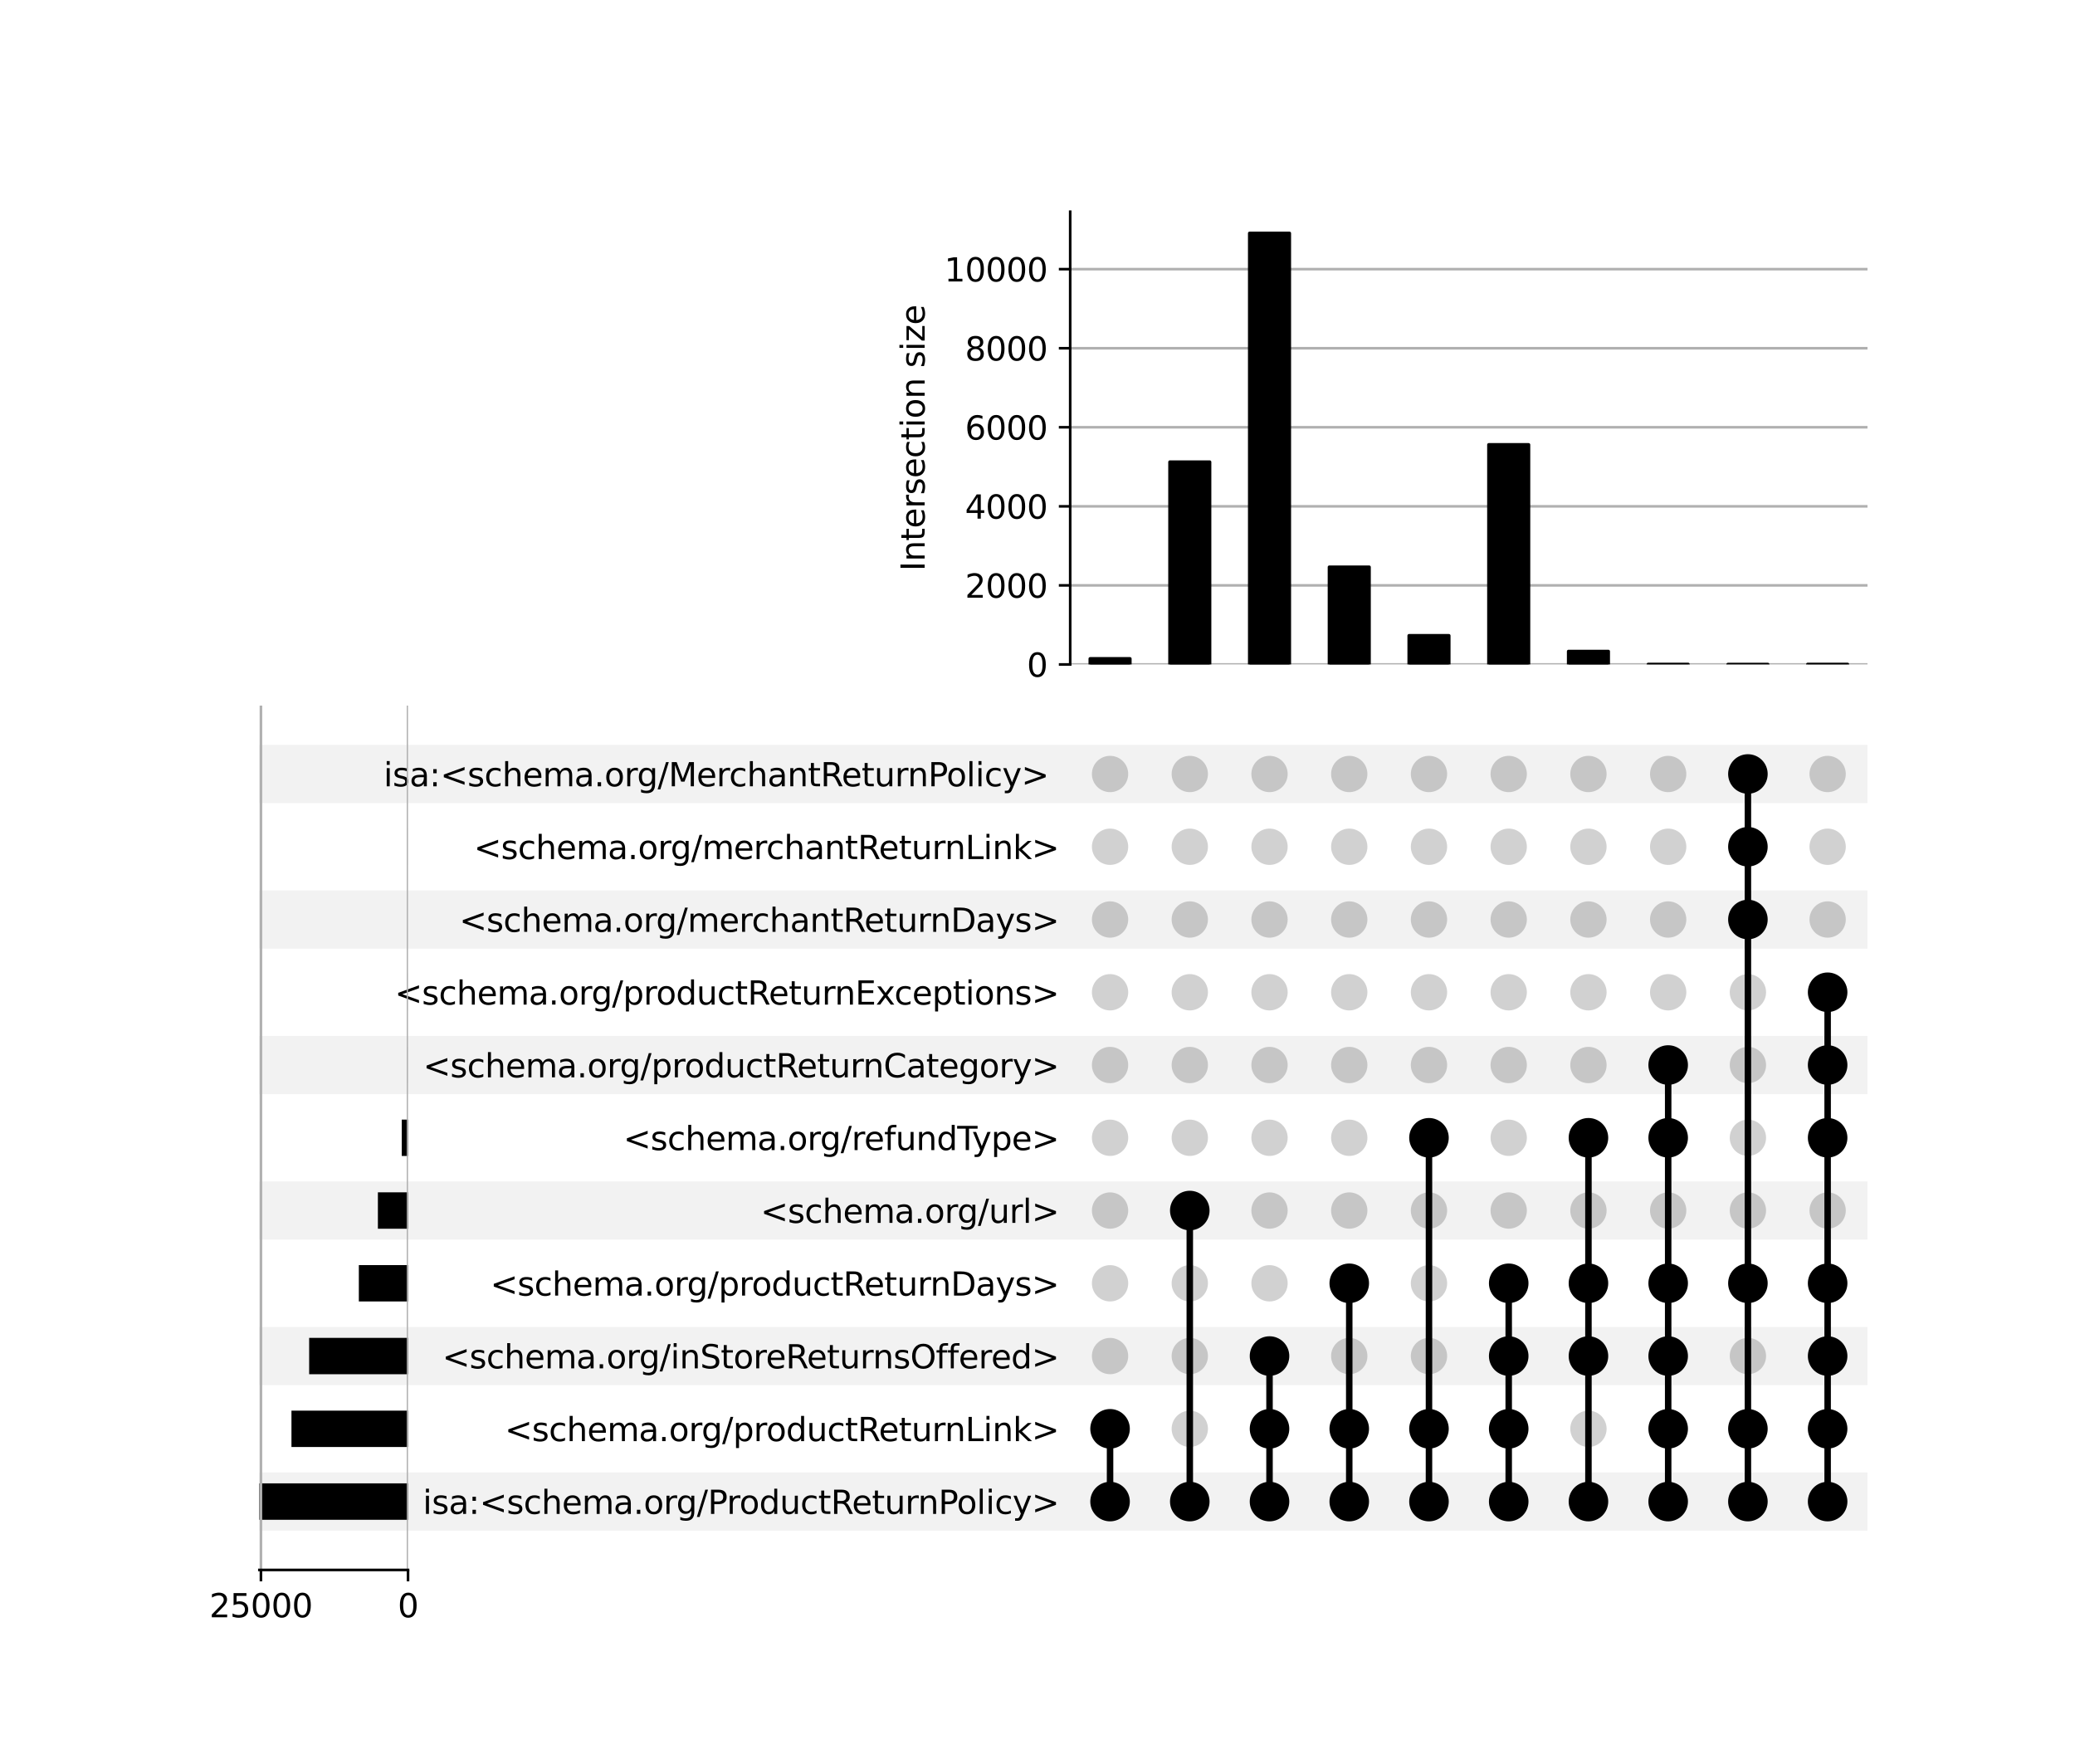 <?xml version="1.0" encoding="utf-8" standalone="no"?>
<!DOCTYPE svg PUBLIC "-//W3C//DTD SVG 1.1//EN"
  "http://www.w3.org/Graphics/SVG/1.1/DTD/svg11.dtd">
<svg xmlns:xlink="http://www.w3.org/1999/xlink" width="640pt" height="544pt" viewBox="0 0 640 544" xmlns="http://www.w3.org/2000/svg" version="1.1">
 <defs>
  <style type="text/css">*{stroke-linejoin: round; stroke-linecap: butt}</style>
 </defs>
 <g id="figure_1">
  <g id="patch_1">
   <path d="M 0 544 
L 640 544 
L 640 0 
L 0 0 
z
" style="fill: #ffffff"/>
  </g>
  <g id="axes_1">
   <g id="patch_2">
    <path d="M 80 472.044 
L 576 472.044 
L 576 454.093 
L 80 454.093 
z
" clip-path="url(#p369969b376)" style="fill-opacity: 0.051"/>
   </g>
   <g id="patch_3">
    <path d="M 80 427.168 
L 576 427.168 
L 576 409.218 
L 80 409.218 
z
" clip-path="url(#p369969b376)" style="fill-opacity: 0.051"/>
   </g>
   <g id="patch_4">
    <path d="M 80 382.293 
L 576 382.293 
L 576 364.343 
L 80 364.343 
z
" clip-path="url(#p369969b376)" style="fill-opacity: 0.051"/>
   </g>
   <g id="patch_5">
    <path d="M 80 337.417 
L 576 337.417 
L 576 319.467 
L 80 319.467 
z
" clip-path="url(#p369969b376)" style="fill-opacity: 0.051"/>
   </g>
   <g id="patch_6">
    <path d="M 80 292.542 
L 576 292.542 
L 576 274.592 
L 80 274.592 
z
" clip-path="url(#p369969b376)" style="fill-opacity: 0.051"/>
   </g>
   <g id="patch_7">
    <path d="M 80 247.667 
L 576 247.667 
L 576 229.716 
L 80 229.716 
z
" clip-path="url(#p369969b376)" style="fill-opacity: 0.051"/>
   </g>
   <g id="matplotlib.axis_1"/>
   <g id="matplotlib.axis_2">
    <g id="ytick_1"/>
    <g id="ytick_2"/>
    <g id="ytick_3"/>
    <g id="ytick_4"/>
    <g id="ytick_5"/>
    <g id="ytick_6"/>
    <g id="ytick_7"/>
    <g id="ytick_8"/>
    <g id="ytick_9"/>
    <g id="ytick_10"/>
    <g id="ytick_11"/>
   </g>
  </g>
  <g id="axes_2">
   <g id="matplotlib.axis_3">
    <g id="ytick_12">
     <g id="line2d_1"/>
     <g id="text_1">
      <!-- isa:&lt;schema.org/ProductReturnPolicy&gt; -->
      <g transform="translate(130.417 466.868) scale(0.1 -0.1)">
       <defs>
        <path id="DejaVuSans-69" d="M 603 3500 
L 1178 3500 
L 1178 0 
L 603 0 
L 603 3500 
z
M 603 4863 
L 1178 4863 
L 1178 4134 
L 603 4134 
L 603 4863 
z
" transform="scale(0.016)"/>
        <path id="DejaVuSans-73" d="M 2834 3397 
L 2834 2853 
Q 2591 2978 2328 3040 
Q 2066 3103 1784 3103 
Q 1356 3103 1142 2972 
Q 928 2841 928 2578 
Q 928 2378 1081 2264 
Q 1234 2150 1697 2047 
L 1894 2003 
Q 2506 1872 2764 1633 
Q 3022 1394 3022 966 
Q 3022 478 2636 193 
Q 2250 -91 1575 -91 
Q 1294 -91 989 -36 
Q 684 19 347 128 
L 347 722 
Q 666 556 975 473 
Q 1284 391 1588 391 
Q 1994 391 2212 530 
Q 2431 669 2431 922 
Q 2431 1156 2273 1281 
Q 2116 1406 1581 1522 
L 1381 1569 
Q 847 1681 609 1914 
Q 372 2147 372 2553 
Q 372 3047 722 3315 
Q 1072 3584 1716 3584 
Q 2034 3584 2315 3537 
Q 2597 3491 2834 3397 
z
" transform="scale(0.016)"/>
        <path id="DejaVuSans-61" d="M 2194 1759 
Q 1497 1759 1228 1600 
Q 959 1441 959 1056 
Q 959 750 1161 570 
Q 1363 391 1709 391 
Q 2188 391 2477 730 
Q 2766 1069 2766 1631 
L 2766 1759 
L 2194 1759 
z
M 3341 1997 
L 3341 0 
L 2766 0 
L 2766 531 
Q 2569 213 2275 61 
Q 1981 -91 1556 -91 
Q 1019 -91 701 211 
Q 384 513 384 1019 
Q 384 1609 779 1909 
Q 1175 2209 1959 2209 
L 2766 2209 
L 2766 2266 
Q 2766 2663 2505 2880 
Q 2244 3097 1772 3097 
Q 1472 3097 1187 3025 
Q 903 2953 641 2809 
L 641 3341 
Q 956 3463 1253 3523 
Q 1550 3584 1831 3584 
Q 2591 3584 2966 3190 
Q 3341 2797 3341 1997 
z
" transform="scale(0.016)"/>
        <path id="DejaVuSans-3a" d="M 750 794 
L 1409 794 
L 1409 0 
L 750 0 
L 750 794 
z
M 750 3309 
L 1409 3309 
L 1409 2516 
L 750 2516 
L 750 3309 
z
" transform="scale(0.016)"/>
        <path id="DejaVuSans-3c" d="M 4684 3150 
L 1459 2003 
L 4684 863 
L 4684 294 
L 678 1747 
L 678 2266 
L 4684 3719 
L 4684 3150 
z
" transform="scale(0.016)"/>
        <path id="DejaVuSans-63" d="M 3122 3366 
L 3122 2828 
Q 2878 2963 2633 3030 
Q 2388 3097 2138 3097 
Q 1578 3097 1268 2742 
Q 959 2388 959 1747 
Q 959 1106 1268 751 
Q 1578 397 2138 397 
Q 2388 397 2633 464 
Q 2878 531 3122 666 
L 3122 134 
Q 2881 22 2623 -34 
Q 2366 -91 2075 -91 
Q 1284 -91 818 406 
Q 353 903 353 1747 
Q 353 2603 823 3093 
Q 1294 3584 2113 3584 
Q 2378 3584 2631 3529 
Q 2884 3475 3122 3366 
z
" transform="scale(0.016)"/>
        <path id="DejaVuSans-68" d="M 3513 2113 
L 3513 0 
L 2938 0 
L 2938 2094 
Q 2938 2591 2744 2837 
Q 2550 3084 2163 3084 
Q 1697 3084 1428 2787 
Q 1159 2491 1159 1978 
L 1159 0 
L 581 0 
L 581 4863 
L 1159 4863 
L 1159 2956 
Q 1366 3272 1645 3428 
Q 1925 3584 2291 3584 
Q 2894 3584 3203 3211 
Q 3513 2838 3513 2113 
z
" transform="scale(0.016)"/>
        <path id="DejaVuSans-65" d="M 3597 1894 
L 3597 1613 
L 953 1613 
Q 991 1019 1311 708 
Q 1631 397 2203 397 
Q 2534 397 2845 478 
Q 3156 559 3463 722 
L 3463 178 
Q 3153 47 2828 -22 
Q 2503 -91 2169 -91 
Q 1331 -91 842 396 
Q 353 884 353 1716 
Q 353 2575 817 3079 
Q 1281 3584 2069 3584 
Q 2775 3584 3186 3129 
Q 3597 2675 3597 1894 
z
M 3022 2063 
Q 3016 2534 2758 2815 
Q 2500 3097 2075 3097 
Q 1594 3097 1305 2825 
Q 1016 2553 972 2059 
L 3022 2063 
z
" transform="scale(0.016)"/>
        <path id="DejaVuSans-6d" d="M 3328 2828 
Q 3544 3216 3844 3400 
Q 4144 3584 4550 3584 
Q 5097 3584 5394 3201 
Q 5691 2819 5691 2113 
L 5691 0 
L 5113 0 
L 5113 2094 
Q 5113 2597 4934 2840 
Q 4756 3084 4391 3084 
Q 3944 3084 3684 2787 
Q 3425 2491 3425 1978 
L 3425 0 
L 2847 0 
L 2847 2094 
Q 2847 2600 2669 2842 
Q 2491 3084 2119 3084 
Q 1678 3084 1418 2786 
Q 1159 2488 1159 1978 
L 1159 0 
L 581 0 
L 581 3500 
L 1159 3500 
L 1159 2956 
Q 1356 3278 1631 3431 
Q 1906 3584 2284 3584 
Q 2666 3584 2933 3390 
Q 3200 3197 3328 2828 
z
" transform="scale(0.016)"/>
        <path id="DejaVuSans-2e" d="M 684 794 
L 1344 794 
L 1344 0 
L 684 0 
L 684 794 
z
" transform="scale(0.016)"/>
        <path id="DejaVuSans-6f" d="M 1959 3097 
Q 1497 3097 1228 2736 
Q 959 2375 959 1747 
Q 959 1119 1226 758 
Q 1494 397 1959 397 
Q 2419 397 2687 759 
Q 2956 1122 2956 1747 
Q 2956 2369 2687 2733 
Q 2419 3097 1959 3097 
z
M 1959 3584 
Q 2709 3584 3137 3096 
Q 3566 2609 3566 1747 
Q 3566 888 3137 398 
Q 2709 -91 1959 -91 
Q 1206 -91 779 398 
Q 353 888 353 1747 
Q 353 2609 779 3096 
Q 1206 3584 1959 3584 
z
" transform="scale(0.016)"/>
        <path id="DejaVuSans-72" d="M 2631 2963 
Q 2534 3019 2420 3045 
Q 2306 3072 2169 3072 
Q 1681 3072 1420 2755 
Q 1159 2438 1159 1844 
L 1159 0 
L 581 0 
L 581 3500 
L 1159 3500 
L 1159 2956 
Q 1341 3275 1631 3429 
Q 1922 3584 2338 3584 
Q 2397 3584 2469 3576 
Q 2541 3569 2628 3553 
L 2631 2963 
z
" transform="scale(0.016)"/>
        <path id="DejaVuSans-67" d="M 2906 1791 
Q 2906 2416 2648 2759 
Q 2391 3103 1925 3103 
Q 1463 3103 1205 2759 
Q 947 2416 947 1791 
Q 947 1169 1205 825 
Q 1463 481 1925 481 
Q 2391 481 2648 825 
Q 2906 1169 2906 1791 
z
M 3481 434 
Q 3481 -459 3084 -895 
Q 2688 -1331 1869 -1331 
Q 1566 -1331 1297 -1286 
Q 1028 -1241 775 -1147 
L 775 -588 
Q 1028 -725 1275 -790 
Q 1522 -856 1778 -856 
Q 2344 -856 2625 -561 
Q 2906 -266 2906 331 
L 2906 616 
Q 2728 306 2450 153 
Q 2172 0 1784 0 
Q 1141 0 747 490 
Q 353 981 353 1791 
Q 353 2603 747 3093 
Q 1141 3584 1784 3584 
Q 2172 3584 2450 3431 
Q 2728 3278 2906 2969 
L 2906 3500 
L 3481 3500 
L 3481 434 
z
" transform="scale(0.016)"/>
        <path id="DejaVuSans-2f" d="M 1625 4666 
L 2156 4666 
L 531 -594 
L 0 -594 
L 1625 4666 
z
" transform="scale(0.016)"/>
        <path id="DejaVuSans-50" d="M 1259 4147 
L 1259 2394 
L 2053 2394 
Q 2494 2394 2734 2622 
Q 2975 2850 2975 3272 
Q 2975 3691 2734 3919 
Q 2494 4147 2053 4147 
L 1259 4147 
z
M 628 4666 
L 2053 4666 
Q 2838 4666 3239 4311 
Q 3641 3956 3641 3272 
Q 3641 2581 3239 2228 
Q 2838 1875 2053 1875 
L 1259 1875 
L 1259 0 
L 628 0 
L 628 4666 
z
" transform="scale(0.016)"/>
        <path id="DejaVuSans-64" d="M 2906 2969 
L 2906 4863 
L 3481 4863 
L 3481 0 
L 2906 0 
L 2906 525 
Q 2725 213 2448 61 
Q 2172 -91 1784 -91 
Q 1150 -91 751 415 
Q 353 922 353 1747 
Q 353 2572 751 3078 
Q 1150 3584 1784 3584 
Q 2172 3584 2448 3432 
Q 2725 3281 2906 2969 
z
M 947 1747 
Q 947 1113 1208 752 
Q 1469 391 1925 391 
Q 2381 391 2643 752 
Q 2906 1113 2906 1747 
Q 2906 2381 2643 2742 
Q 2381 3103 1925 3103 
Q 1469 3103 1208 2742 
Q 947 2381 947 1747 
z
" transform="scale(0.016)"/>
        <path id="DejaVuSans-75" d="M 544 1381 
L 544 3500 
L 1119 3500 
L 1119 1403 
Q 1119 906 1312 657 
Q 1506 409 1894 409 
Q 2359 409 2629 706 
Q 2900 1003 2900 1516 
L 2900 3500 
L 3475 3500 
L 3475 0 
L 2900 0 
L 2900 538 
Q 2691 219 2414 64 
Q 2138 -91 1772 -91 
Q 1169 -91 856 284 
Q 544 659 544 1381 
z
M 1991 3584 
L 1991 3584 
z
" transform="scale(0.016)"/>
        <path id="DejaVuSans-74" d="M 1172 4494 
L 1172 3500 
L 2356 3500 
L 2356 3053 
L 1172 3053 
L 1172 1153 
Q 1172 725 1289 603 
Q 1406 481 1766 481 
L 2356 481 
L 2356 0 
L 1766 0 
Q 1100 0 847 248 
Q 594 497 594 1153 
L 594 3053 
L 172 3053 
L 172 3500 
L 594 3500 
L 594 4494 
L 1172 4494 
z
" transform="scale(0.016)"/>
        <path id="DejaVuSans-52" d="M 2841 2188 
Q 3044 2119 3236 1894 
Q 3428 1669 3622 1275 
L 4263 0 
L 3584 0 
L 2988 1197 
Q 2756 1666 2539 1819 
Q 2322 1972 1947 1972 
L 1259 1972 
L 1259 0 
L 628 0 
L 628 4666 
L 2053 4666 
Q 2853 4666 3247 4331 
Q 3641 3997 3641 3322 
Q 3641 2881 3436 2590 
Q 3231 2300 2841 2188 
z
M 1259 4147 
L 1259 2491 
L 2053 2491 
Q 2509 2491 2742 2702 
Q 2975 2913 2975 3322 
Q 2975 3731 2742 3939 
Q 2509 4147 2053 4147 
L 1259 4147 
z
" transform="scale(0.016)"/>
        <path id="DejaVuSans-6e" d="M 3513 2113 
L 3513 0 
L 2938 0 
L 2938 2094 
Q 2938 2591 2744 2837 
Q 2550 3084 2163 3084 
Q 1697 3084 1428 2787 
Q 1159 2491 1159 1978 
L 1159 0 
L 581 0 
L 581 3500 
L 1159 3500 
L 1159 2956 
Q 1366 3272 1645 3428 
Q 1925 3584 2291 3584 
Q 2894 3584 3203 3211 
Q 3513 2838 3513 2113 
z
" transform="scale(0.016)"/>
        <path id="DejaVuSans-6c" d="M 603 4863 
L 1178 4863 
L 1178 0 
L 603 0 
L 603 4863 
z
" transform="scale(0.016)"/>
        <path id="DejaVuSans-79" d="M 2059 -325 
Q 1816 -950 1584 -1140 
Q 1353 -1331 966 -1331 
L 506 -1331 
L 506 -850 
L 844 -850 
Q 1081 -850 1212 -737 
Q 1344 -625 1503 -206 
L 1606 56 
L 191 3500 
L 800 3500 
L 1894 763 
L 2988 3500 
L 3597 3500 
L 2059 -325 
z
" transform="scale(0.016)"/>
        <path id="DejaVuSans-3e" d="M 678 3150 
L 678 3719 
L 4684 2266 
L 4684 1747 
L 678 294 
L 678 863 
L 3897 2003 
L 678 3150 
z
" transform="scale(0.016)"/>
       </defs>
       <use xlink:href="#DejaVuSans-69"/>
       <use xlink:href="#DejaVuSans-73" x="27.783"/>
       <use xlink:href="#DejaVuSans-61" x="79.883"/>
       <use xlink:href="#DejaVuSans-3a" x="141.162"/>
       <use xlink:href="#DejaVuSans-3c" x="174.854"/>
       <use xlink:href="#DejaVuSans-73" x="258.643"/>
       <use xlink:href="#DejaVuSans-63" x="310.742"/>
       <use xlink:href="#DejaVuSans-68" x="365.723"/>
       <use xlink:href="#DejaVuSans-65" x="429.102"/>
       <use xlink:href="#DejaVuSans-6d" x="490.625"/>
       <use xlink:href="#DejaVuSans-61" x="588.037"/>
       <use xlink:href="#DejaVuSans-2e" x="649.316"/>
       <use xlink:href="#DejaVuSans-6f" x="681.104"/>
       <use xlink:href="#DejaVuSans-72" x="742.285"/>
       <use xlink:href="#DejaVuSans-67" x="781.648"/>
       <use xlink:href="#DejaVuSans-2f" x="845.125"/>
       <use xlink:href="#DejaVuSans-50" x="878.816"/>
       <use xlink:href="#DejaVuSans-72" x="937.369"/>
       <use xlink:href="#DejaVuSans-6f" x="976.232"/>
       <use xlink:href="#DejaVuSans-64" x="1037.414"/>
       <use xlink:href="#DejaVuSans-75" x="1100.891"/>
       <use xlink:href="#DejaVuSans-63" x="1164.27"/>
       <use xlink:href="#DejaVuSans-74" x="1219.25"/>
       <use xlink:href="#DejaVuSans-52" x="1258.459"/>
       <use xlink:href="#DejaVuSans-65" x="1323.441"/>
       <use xlink:href="#DejaVuSans-74" x="1384.965"/>
       <use xlink:href="#DejaVuSans-75" x="1424.174"/>
       <use xlink:href="#DejaVuSans-72" x="1487.553"/>
       <use xlink:href="#DejaVuSans-6e" x="1526.916"/>
       <use xlink:href="#DejaVuSans-50" x="1590.295"/>
       <use xlink:href="#DejaVuSans-6f" x="1646.973"/>
       <use xlink:href="#DejaVuSans-6c" x="1708.154"/>
       <use xlink:href="#DejaVuSans-69" x="1735.938"/>
       <use xlink:href="#DejaVuSans-63" x="1763.721"/>
       <use xlink:href="#DejaVuSans-79" x="1818.701"/>
       <use xlink:href="#DejaVuSans-3e" x="1877.881"/>
      </g>
     </g>
    </g>
    <g id="ytick_13">
     <g id="line2d_2"/>
     <g id="text_2">
      <!-- &lt;schema.org/productReturnLink&gt; -->
      <g transform="translate(155.689 444.43) scale(0.1 -0.1)">
       <defs>
        <path id="DejaVuSans-70" d="M 1159 525 
L 1159 -1331 
L 581 -1331 
L 581 3500 
L 1159 3500 
L 1159 2969 
Q 1341 3281 1617 3432 
Q 1894 3584 2278 3584 
Q 2916 3584 3314 3078 
Q 3713 2572 3713 1747 
Q 3713 922 3314 415 
Q 2916 -91 2278 -91 
Q 1894 -91 1617 61 
Q 1341 213 1159 525 
z
M 3116 1747 
Q 3116 2381 2855 2742 
Q 2594 3103 2138 3103 
Q 1681 3103 1420 2742 
Q 1159 2381 1159 1747 
Q 1159 1113 1420 752 
Q 1681 391 2138 391 
Q 2594 391 2855 752 
Q 3116 1113 3116 1747 
z
" transform="scale(0.016)"/>
        <path id="DejaVuSans-4c" d="M 628 4666 
L 1259 4666 
L 1259 531 
L 3531 531 
L 3531 0 
L 628 0 
L 628 4666 
z
" transform="scale(0.016)"/>
        <path id="DejaVuSans-6b" d="M 581 4863 
L 1159 4863 
L 1159 1991 
L 2875 3500 
L 3609 3500 
L 1753 1863 
L 3688 0 
L 2938 0 
L 1159 1709 
L 1159 0 
L 581 0 
L 581 4863 
z
" transform="scale(0.016)"/>
       </defs>
       <use xlink:href="#DejaVuSans-3c"/>
       <use xlink:href="#DejaVuSans-73" x="83.789"/>
       <use xlink:href="#DejaVuSans-63" x="135.889"/>
       <use xlink:href="#DejaVuSans-68" x="190.869"/>
       <use xlink:href="#DejaVuSans-65" x="254.248"/>
       <use xlink:href="#DejaVuSans-6d" x="315.771"/>
       <use xlink:href="#DejaVuSans-61" x="413.184"/>
       <use xlink:href="#DejaVuSans-2e" x="474.463"/>
       <use xlink:href="#DejaVuSans-6f" x="506.25"/>
       <use xlink:href="#DejaVuSans-72" x="567.432"/>
       <use xlink:href="#DejaVuSans-67" x="606.795"/>
       <use xlink:href="#DejaVuSans-2f" x="670.271"/>
       <use xlink:href="#DejaVuSans-70" x="703.963"/>
       <use xlink:href="#DejaVuSans-72" x="767.439"/>
       <use xlink:href="#DejaVuSans-6f" x="806.303"/>
       <use xlink:href="#DejaVuSans-64" x="867.484"/>
       <use xlink:href="#DejaVuSans-75" x="930.961"/>
       <use xlink:href="#DejaVuSans-63" x="994.34"/>
       <use xlink:href="#DejaVuSans-74" x="1049.32"/>
       <use xlink:href="#DejaVuSans-52" x="1088.529"/>
       <use xlink:href="#DejaVuSans-65" x="1153.512"/>
       <use xlink:href="#DejaVuSans-74" x="1215.035"/>
       <use xlink:href="#DejaVuSans-75" x="1254.244"/>
       <use xlink:href="#DejaVuSans-72" x="1317.623"/>
       <use xlink:href="#DejaVuSans-6e" x="1356.986"/>
       <use xlink:href="#DejaVuSans-4c" x="1420.365"/>
       <use xlink:href="#DejaVuSans-69" x="1476.078"/>
       <use xlink:href="#DejaVuSans-6e" x="1503.861"/>
       <use xlink:href="#DejaVuSans-6b" x="1567.24"/>
       <use xlink:href="#DejaVuSans-3e" x="1625.15"/>
      </g>
     </g>
    </g>
    <g id="ytick_14">
     <g id="line2d_3"/>
     <g id="text_3">
      <!-- &lt;schema.org/inStoreReturnsOffered&gt; -->
      <g transform="translate(136.42 421.992) scale(0.1 -0.1)">
       <defs>
        <path id="DejaVuSans-53" d="M 3425 4513 
L 3425 3897 
Q 3066 4069 2747 4153 
Q 2428 4238 2131 4238 
Q 1616 4238 1336 4038 
Q 1056 3838 1056 3469 
Q 1056 3159 1242 3001 
Q 1428 2844 1947 2747 
L 2328 2669 
Q 3034 2534 3370 2195 
Q 3706 1856 3706 1288 
Q 3706 609 3251 259 
Q 2797 -91 1919 -91 
Q 1588 -91 1214 -16 
Q 841 59 441 206 
L 441 856 
Q 825 641 1194 531 
Q 1563 422 1919 422 
Q 2459 422 2753 634 
Q 3047 847 3047 1241 
Q 3047 1584 2836 1778 
Q 2625 1972 2144 2069 
L 1759 2144 
Q 1053 2284 737 2584 
Q 422 2884 422 3419 
Q 422 4038 858 4394 
Q 1294 4750 2059 4750 
Q 2388 4750 2728 4690 
Q 3069 4631 3425 4513 
z
" transform="scale(0.016)"/>
        <path id="DejaVuSans-4f" d="M 2522 4238 
Q 1834 4238 1429 3725 
Q 1025 3213 1025 2328 
Q 1025 1447 1429 934 
Q 1834 422 2522 422 
Q 3209 422 3611 934 
Q 4013 1447 4013 2328 
Q 4013 3213 3611 3725 
Q 3209 4238 2522 4238 
z
M 2522 4750 
Q 3503 4750 4090 4092 
Q 4678 3434 4678 2328 
Q 4678 1225 4090 567 
Q 3503 -91 2522 -91 
Q 1538 -91 948 565 
Q 359 1222 359 2328 
Q 359 3434 948 4092 
Q 1538 4750 2522 4750 
z
" transform="scale(0.016)"/>
        <path id="DejaVuSans-66" d="M 2375 4863 
L 2375 4384 
L 1825 4384 
Q 1516 4384 1395 4259 
Q 1275 4134 1275 3809 
L 1275 3500 
L 2222 3500 
L 2222 3053 
L 1275 3053 
L 1275 0 
L 697 0 
L 697 3053 
L 147 3053 
L 147 3500 
L 697 3500 
L 697 3744 
Q 697 4328 969 4595 
Q 1241 4863 1831 4863 
L 2375 4863 
z
" transform="scale(0.016)"/>
       </defs>
       <use xlink:href="#DejaVuSans-3c"/>
       <use xlink:href="#DejaVuSans-73" x="83.789"/>
       <use xlink:href="#DejaVuSans-63" x="135.889"/>
       <use xlink:href="#DejaVuSans-68" x="190.869"/>
       <use xlink:href="#DejaVuSans-65" x="254.248"/>
       <use xlink:href="#DejaVuSans-6d" x="315.771"/>
       <use xlink:href="#DejaVuSans-61" x="413.184"/>
       <use xlink:href="#DejaVuSans-2e" x="474.463"/>
       <use xlink:href="#DejaVuSans-6f" x="506.25"/>
       <use xlink:href="#DejaVuSans-72" x="567.432"/>
       <use xlink:href="#DejaVuSans-67" x="606.795"/>
       <use xlink:href="#DejaVuSans-2f" x="670.271"/>
       <use xlink:href="#DejaVuSans-69" x="703.963"/>
       <use xlink:href="#DejaVuSans-6e" x="731.746"/>
       <use xlink:href="#DejaVuSans-53" x="795.125"/>
       <use xlink:href="#DejaVuSans-74" x="858.602"/>
       <use xlink:href="#DejaVuSans-6f" x="897.811"/>
       <use xlink:href="#DejaVuSans-72" x="958.992"/>
       <use xlink:href="#DejaVuSans-65" x="997.855"/>
       <use xlink:href="#DejaVuSans-52" x="1059.379"/>
       <use xlink:href="#DejaVuSans-65" x="1124.361"/>
       <use xlink:href="#DejaVuSans-74" x="1185.885"/>
       <use xlink:href="#DejaVuSans-75" x="1225.094"/>
       <use xlink:href="#DejaVuSans-72" x="1288.473"/>
       <use xlink:href="#DejaVuSans-6e" x="1327.836"/>
       <use xlink:href="#DejaVuSans-73" x="1391.215"/>
       <use xlink:href="#DejaVuSans-4f" x="1443.314"/>
       <use xlink:href="#DejaVuSans-66" x="1522.025"/>
       <use xlink:href="#DejaVuSans-66" x="1557.23"/>
       <use xlink:href="#DejaVuSans-65" x="1592.436"/>
       <use xlink:href="#DejaVuSans-72" x="1653.959"/>
       <use xlink:href="#DejaVuSans-65" x="1692.822"/>
       <use xlink:href="#DejaVuSans-64" x="1754.346"/>
       <use xlink:href="#DejaVuSans-3e" x="1817.822"/>
      </g>
     </g>
    </g>
    <g id="ytick_15">
     <g id="line2d_4"/>
     <g id="text_4">
      <!-- &lt;schema.org/productReturnDays&gt; -->
      <g transform="translate(151.211 399.555) scale(0.1 -0.1)">
       <defs>
        <path id="DejaVuSans-44" d="M 1259 4147 
L 1259 519 
L 2022 519 
Q 2988 519 3436 956 
Q 3884 1394 3884 2338 
Q 3884 3275 3436 3711 
Q 2988 4147 2022 4147 
L 1259 4147 
z
M 628 4666 
L 1925 4666 
Q 3281 4666 3915 4102 
Q 4550 3538 4550 2338 
Q 4550 1131 3912 565 
Q 3275 0 1925 0 
L 628 0 
L 628 4666 
z
" transform="scale(0.016)"/>
       </defs>
       <use xlink:href="#DejaVuSans-3c"/>
       <use xlink:href="#DejaVuSans-73" x="83.789"/>
       <use xlink:href="#DejaVuSans-63" x="135.889"/>
       <use xlink:href="#DejaVuSans-68" x="190.869"/>
       <use xlink:href="#DejaVuSans-65" x="254.248"/>
       <use xlink:href="#DejaVuSans-6d" x="315.771"/>
       <use xlink:href="#DejaVuSans-61" x="413.184"/>
       <use xlink:href="#DejaVuSans-2e" x="474.463"/>
       <use xlink:href="#DejaVuSans-6f" x="506.25"/>
       <use xlink:href="#DejaVuSans-72" x="567.432"/>
       <use xlink:href="#DejaVuSans-67" x="606.795"/>
       <use xlink:href="#DejaVuSans-2f" x="670.271"/>
       <use xlink:href="#DejaVuSans-70" x="703.963"/>
       <use xlink:href="#DejaVuSans-72" x="767.439"/>
       <use xlink:href="#DejaVuSans-6f" x="806.303"/>
       <use xlink:href="#DejaVuSans-64" x="867.484"/>
       <use xlink:href="#DejaVuSans-75" x="930.961"/>
       <use xlink:href="#DejaVuSans-63" x="994.34"/>
       <use xlink:href="#DejaVuSans-74" x="1049.32"/>
       <use xlink:href="#DejaVuSans-52" x="1088.529"/>
       <use xlink:href="#DejaVuSans-65" x="1153.512"/>
       <use xlink:href="#DejaVuSans-74" x="1215.035"/>
       <use xlink:href="#DejaVuSans-75" x="1254.244"/>
       <use xlink:href="#DejaVuSans-72" x="1317.623"/>
       <use xlink:href="#DejaVuSans-6e" x="1356.986"/>
       <use xlink:href="#DejaVuSans-44" x="1420.365"/>
       <use xlink:href="#DejaVuSans-61" x="1497.367"/>
       <use xlink:href="#DejaVuSans-79" x="1558.646"/>
       <use xlink:href="#DejaVuSans-73" x="1617.826"/>
       <use xlink:href="#DejaVuSans-3e" x="1669.926"/>
      </g>
     </g>
    </g>
    <g id="ytick_16">
     <g id="line2d_5"/>
     <g id="text_5">
      <!-- &lt;schema.org/url&gt; -->
      <g transform="translate(234.581 377.117) scale(0.1 -0.1)">
       <use xlink:href="#DejaVuSans-3c"/>
       <use xlink:href="#DejaVuSans-73" x="83.789"/>
       <use xlink:href="#DejaVuSans-63" x="135.889"/>
       <use xlink:href="#DejaVuSans-68" x="190.869"/>
       <use xlink:href="#DejaVuSans-65" x="254.248"/>
       <use xlink:href="#DejaVuSans-6d" x="315.771"/>
       <use xlink:href="#DejaVuSans-61" x="413.184"/>
       <use xlink:href="#DejaVuSans-2e" x="474.463"/>
       <use xlink:href="#DejaVuSans-6f" x="506.25"/>
       <use xlink:href="#DejaVuSans-72" x="567.432"/>
       <use xlink:href="#DejaVuSans-67" x="606.795"/>
       <use xlink:href="#DejaVuSans-2f" x="670.271"/>
       <use xlink:href="#DejaVuSans-75" x="703.963"/>
       <use xlink:href="#DejaVuSans-72" x="767.342"/>
       <use xlink:href="#DejaVuSans-6c" x="808.455"/>
       <use xlink:href="#DejaVuSans-3e" x="836.238"/>
      </g>
     </g>
    </g>
    <g id="ytick_17">
     <g id="line2d_6"/>
     <g id="text_6">
      <!-- &lt;schema.org/refundType&gt; -->
      <g transform="translate(192.259 354.679) scale(0.1 -0.1)">
       <defs>
        <path id="DejaVuSans-54" d="M -19 4666 
L 3928 4666 
L 3928 4134 
L 2272 4134 
L 2272 0 
L 1638 0 
L 1638 4134 
L -19 4134 
L -19 4666 
z
" transform="scale(0.016)"/>
       </defs>
       <use xlink:href="#DejaVuSans-3c"/>
       <use xlink:href="#DejaVuSans-73" x="83.789"/>
       <use xlink:href="#DejaVuSans-63" x="135.889"/>
       <use xlink:href="#DejaVuSans-68" x="190.869"/>
       <use xlink:href="#DejaVuSans-65" x="254.248"/>
       <use xlink:href="#DejaVuSans-6d" x="315.771"/>
       <use xlink:href="#DejaVuSans-61" x="413.184"/>
       <use xlink:href="#DejaVuSans-2e" x="474.463"/>
       <use xlink:href="#DejaVuSans-6f" x="506.25"/>
       <use xlink:href="#DejaVuSans-72" x="567.432"/>
       <use xlink:href="#DejaVuSans-67" x="606.795"/>
       <use xlink:href="#DejaVuSans-2f" x="670.271"/>
       <use xlink:href="#DejaVuSans-72" x="703.963"/>
       <use xlink:href="#DejaVuSans-65" x="742.826"/>
       <use xlink:href="#DejaVuSans-66" x="804.35"/>
       <use xlink:href="#DejaVuSans-75" x="839.555"/>
       <use xlink:href="#DejaVuSans-6e" x="902.934"/>
       <use xlink:href="#DejaVuSans-64" x="966.312"/>
       <use xlink:href="#DejaVuSans-54" x="1029.789"/>
       <use xlink:href="#DejaVuSans-79" x="1075.248"/>
       <use xlink:href="#DejaVuSans-70" x="1134.428"/>
       <use xlink:href="#DejaVuSans-65" x="1197.904"/>
       <use xlink:href="#DejaVuSans-3e" x="1259.428"/>
      </g>
     </g>
    </g>
    <g id="ytick_18">
     <g id="line2d_7"/>
     <g id="text_7">
      <!-- &lt;schema.org/productReturnCategory&gt; -->
      <g transform="translate(130.486 332.242) scale(0.1 -0.1)">
       <defs>
        <path id="DejaVuSans-43" d="M 4122 4306 
L 4122 3641 
Q 3803 3938 3442 4084 
Q 3081 4231 2675 4231 
Q 1875 4231 1450 3742 
Q 1025 3253 1025 2328 
Q 1025 1406 1450 917 
Q 1875 428 2675 428 
Q 3081 428 3442 575 
Q 3803 722 4122 1019 
L 4122 359 
Q 3791 134 3420 21 
Q 3050 -91 2638 -91 
Q 1578 -91 968 557 
Q 359 1206 359 2328 
Q 359 3453 968 4101 
Q 1578 4750 2638 4750 
Q 3056 4750 3426 4639 
Q 3797 4528 4122 4306 
z
" transform="scale(0.016)"/>
       </defs>
       <use xlink:href="#DejaVuSans-3c"/>
       <use xlink:href="#DejaVuSans-73" x="83.789"/>
       <use xlink:href="#DejaVuSans-63" x="135.889"/>
       <use xlink:href="#DejaVuSans-68" x="190.869"/>
       <use xlink:href="#DejaVuSans-65" x="254.248"/>
       <use xlink:href="#DejaVuSans-6d" x="315.771"/>
       <use xlink:href="#DejaVuSans-61" x="413.184"/>
       <use xlink:href="#DejaVuSans-2e" x="474.463"/>
       <use xlink:href="#DejaVuSans-6f" x="506.25"/>
       <use xlink:href="#DejaVuSans-72" x="567.432"/>
       <use xlink:href="#DejaVuSans-67" x="606.795"/>
       <use xlink:href="#DejaVuSans-2f" x="670.271"/>
       <use xlink:href="#DejaVuSans-70" x="703.963"/>
       <use xlink:href="#DejaVuSans-72" x="767.439"/>
       <use xlink:href="#DejaVuSans-6f" x="806.303"/>
       <use xlink:href="#DejaVuSans-64" x="867.484"/>
       <use xlink:href="#DejaVuSans-75" x="930.961"/>
       <use xlink:href="#DejaVuSans-63" x="994.34"/>
       <use xlink:href="#DejaVuSans-74" x="1049.32"/>
       <use xlink:href="#DejaVuSans-52" x="1088.529"/>
       <use xlink:href="#DejaVuSans-65" x="1153.512"/>
       <use xlink:href="#DejaVuSans-74" x="1215.035"/>
       <use xlink:href="#DejaVuSans-75" x="1254.244"/>
       <use xlink:href="#DejaVuSans-72" x="1317.623"/>
       <use xlink:href="#DejaVuSans-6e" x="1356.986"/>
       <use xlink:href="#DejaVuSans-43" x="1420.365"/>
       <use xlink:href="#DejaVuSans-61" x="1490.189"/>
       <use xlink:href="#DejaVuSans-74" x="1551.469"/>
       <use xlink:href="#DejaVuSans-65" x="1590.678"/>
       <use xlink:href="#DejaVuSans-67" x="1652.201"/>
       <use xlink:href="#DejaVuSans-6f" x="1715.678"/>
       <use xlink:href="#DejaVuSans-72" x="1776.859"/>
       <use xlink:href="#DejaVuSans-79" x="1817.973"/>
       <use xlink:href="#DejaVuSans-3e" x="1877.152"/>
      </g>
     </g>
    </g>
    <g id="ytick_19">
     <g id="line2d_8"/>
     <g id="text_8">
      <!-- &lt;schema.org/productReturnExceptions&gt; -->
      <g transform="translate(121.74 309.804) scale(0.1 -0.1)">
       <defs>
        <path id="DejaVuSans-45" d="M 628 4666 
L 3578 4666 
L 3578 4134 
L 1259 4134 
L 1259 2753 
L 3481 2753 
L 3481 2222 
L 1259 2222 
L 1259 531 
L 3634 531 
L 3634 0 
L 628 0 
L 628 4666 
z
" transform="scale(0.016)"/>
        <path id="DejaVuSans-78" d="M 3513 3500 
L 2247 1797 
L 3578 0 
L 2900 0 
L 1881 1375 
L 863 0 
L 184 0 
L 1544 1831 
L 300 3500 
L 978 3500 
L 1906 2253 
L 2834 3500 
L 3513 3500 
z
" transform="scale(0.016)"/>
       </defs>
       <use xlink:href="#DejaVuSans-3c"/>
       <use xlink:href="#DejaVuSans-73" x="83.789"/>
       <use xlink:href="#DejaVuSans-63" x="135.889"/>
       <use xlink:href="#DejaVuSans-68" x="190.869"/>
       <use xlink:href="#DejaVuSans-65" x="254.248"/>
       <use xlink:href="#DejaVuSans-6d" x="315.771"/>
       <use xlink:href="#DejaVuSans-61" x="413.184"/>
       <use xlink:href="#DejaVuSans-2e" x="474.463"/>
       <use xlink:href="#DejaVuSans-6f" x="506.25"/>
       <use xlink:href="#DejaVuSans-72" x="567.432"/>
       <use xlink:href="#DejaVuSans-67" x="606.795"/>
       <use xlink:href="#DejaVuSans-2f" x="670.271"/>
       <use xlink:href="#DejaVuSans-70" x="703.963"/>
       <use xlink:href="#DejaVuSans-72" x="767.439"/>
       <use xlink:href="#DejaVuSans-6f" x="806.303"/>
       <use xlink:href="#DejaVuSans-64" x="867.484"/>
       <use xlink:href="#DejaVuSans-75" x="930.961"/>
       <use xlink:href="#DejaVuSans-63" x="994.34"/>
       <use xlink:href="#DejaVuSans-74" x="1049.32"/>
       <use xlink:href="#DejaVuSans-52" x="1088.529"/>
       <use xlink:href="#DejaVuSans-65" x="1153.512"/>
       <use xlink:href="#DejaVuSans-74" x="1215.035"/>
       <use xlink:href="#DejaVuSans-75" x="1254.244"/>
       <use xlink:href="#DejaVuSans-72" x="1317.623"/>
       <use xlink:href="#DejaVuSans-6e" x="1356.986"/>
       <use xlink:href="#DejaVuSans-45" x="1420.365"/>
       <use xlink:href="#DejaVuSans-78" x="1483.549"/>
       <use xlink:href="#DejaVuSans-63" x="1540.979"/>
       <use xlink:href="#DejaVuSans-65" x="1595.959"/>
       <use xlink:href="#DejaVuSans-70" x="1657.482"/>
       <use xlink:href="#DejaVuSans-74" x="1720.959"/>
       <use xlink:href="#DejaVuSans-69" x="1760.168"/>
       <use xlink:href="#DejaVuSans-6f" x="1787.951"/>
       <use xlink:href="#DejaVuSans-6e" x="1849.133"/>
       <use xlink:href="#DejaVuSans-73" x="1912.512"/>
       <use xlink:href="#DejaVuSans-3e" x="1964.611"/>
      </g>
     </g>
    </g>
    <g id="ytick_20">
     <g id="line2d_9"/>
     <g id="text_9">
      <!-- &lt;schema.org/merchantReturnDays&gt; -->
      <g transform="translate(141.667 287.366) scale(0.1 -0.1)">
       <use xlink:href="#DejaVuSans-3c"/>
       <use xlink:href="#DejaVuSans-73" x="83.789"/>
       <use xlink:href="#DejaVuSans-63" x="135.889"/>
       <use xlink:href="#DejaVuSans-68" x="190.869"/>
       <use xlink:href="#DejaVuSans-65" x="254.248"/>
       <use xlink:href="#DejaVuSans-6d" x="315.771"/>
       <use xlink:href="#DejaVuSans-61" x="413.184"/>
       <use xlink:href="#DejaVuSans-2e" x="474.463"/>
       <use xlink:href="#DejaVuSans-6f" x="506.25"/>
       <use xlink:href="#DejaVuSans-72" x="567.432"/>
       <use xlink:href="#DejaVuSans-67" x="606.795"/>
       <use xlink:href="#DejaVuSans-2f" x="670.271"/>
       <use xlink:href="#DejaVuSans-6d" x="703.963"/>
       <use xlink:href="#DejaVuSans-65" x="801.375"/>
       <use xlink:href="#DejaVuSans-72" x="862.898"/>
       <use xlink:href="#DejaVuSans-63" x="901.762"/>
       <use xlink:href="#DejaVuSans-68" x="956.742"/>
       <use xlink:href="#DejaVuSans-61" x="1020.121"/>
       <use xlink:href="#DejaVuSans-6e" x="1081.4"/>
       <use xlink:href="#DejaVuSans-74" x="1144.779"/>
       <use xlink:href="#DejaVuSans-52" x="1183.988"/>
       <use xlink:href="#DejaVuSans-65" x="1248.971"/>
       <use xlink:href="#DejaVuSans-74" x="1310.494"/>
       <use xlink:href="#DejaVuSans-75" x="1349.703"/>
       <use xlink:href="#DejaVuSans-72" x="1413.082"/>
       <use xlink:href="#DejaVuSans-6e" x="1452.445"/>
       <use xlink:href="#DejaVuSans-44" x="1515.824"/>
       <use xlink:href="#DejaVuSans-61" x="1592.826"/>
       <use xlink:href="#DejaVuSans-79" x="1654.105"/>
       <use xlink:href="#DejaVuSans-73" x="1713.285"/>
       <use xlink:href="#DejaVuSans-3e" x="1765.385"/>
      </g>
     </g>
    </g>
    <g id="ytick_21">
     <g id="line2d_10"/>
     <g id="text_10">
      <!-- &lt;schema.org/merchantReturnLink&gt; -->
      <g transform="translate(146.145 264.928) scale(0.1 -0.1)">
       <use xlink:href="#DejaVuSans-3c"/>
       <use xlink:href="#DejaVuSans-73" x="83.789"/>
       <use xlink:href="#DejaVuSans-63" x="135.889"/>
       <use xlink:href="#DejaVuSans-68" x="190.869"/>
       <use xlink:href="#DejaVuSans-65" x="254.248"/>
       <use xlink:href="#DejaVuSans-6d" x="315.771"/>
       <use xlink:href="#DejaVuSans-61" x="413.184"/>
       <use xlink:href="#DejaVuSans-2e" x="474.463"/>
       <use xlink:href="#DejaVuSans-6f" x="506.25"/>
       <use xlink:href="#DejaVuSans-72" x="567.432"/>
       <use xlink:href="#DejaVuSans-67" x="606.795"/>
       <use xlink:href="#DejaVuSans-2f" x="670.271"/>
       <use xlink:href="#DejaVuSans-6d" x="703.963"/>
       <use xlink:href="#DejaVuSans-65" x="801.375"/>
       <use xlink:href="#DejaVuSans-72" x="862.898"/>
       <use xlink:href="#DejaVuSans-63" x="901.762"/>
       <use xlink:href="#DejaVuSans-68" x="956.742"/>
       <use xlink:href="#DejaVuSans-61" x="1020.121"/>
       <use xlink:href="#DejaVuSans-6e" x="1081.4"/>
       <use xlink:href="#DejaVuSans-74" x="1144.779"/>
       <use xlink:href="#DejaVuSans-52" x="1183.988"/>
       <use xlink:href="#DejaVuSans-65" x="1248.971"/>
       <use xlink:href="#DejaVuSans-74" x="1310.494"/>
       <use xlink:href="#DejaVuSans-75" x="1349.703"/>
       <use xlink:href="#DejaVuSans-72" x="1413.082"/>
       <use xlink:href="#DejaVuSans-6e" x="1452.445"/>
       <use xlink:href="#DejaVuSans-4c" x="1515.824"/>
       <use xlink:href="#DejaVuSans-69" x="1571.537"/>
       <use xlink:href="#DejaVuSans-6e" x="1599.32"/>
       <use xlink:href="#DejaVuSans-6b" x="1662.699"/>
       <use xlink:href="#DejaVuSans-3e" x="1720.609"/>
      </g>
     </g>
    </g>
    <g id="ytick_22">
     <g id="line2d_11"/>
     <g id="text_11">
      <!-- isa:&lt;schema.org/MerchantReturnPolicy&gt;  -->
      <g transform="translate(118.314 242.491) scale(0.1 -0.1)">
       <defs>
        <path id="DejaVuSans-4d" d="M 628 4666 
L 1569 4666 
L 2759 1491 
L 3956 4666 
L 4897 4666 
L 4897 0 
L 4281 0 
L 4281 4097 
L 3078 897 
L 2444 897 
L 1241 4097 
L 1241 0 
L 628 0 
L 628 4666 
z
" transform="scale(0.016)"/>
        <path id="DejaVuSans-20" transform="scale(0.016)"/>
       </defs>
       <use xlink:href="#DejaVuSans-69"/>
       <use xlink:href="#DejaVuSans-73" x="27.783"/>
       <use xlink:href="#DejaVuSans-61" x="79.883"/>
       <use xlink:href="#DejaVuSans-3a" x="141.162"/>
       <use xlink:href="#DejaVuSans-3c" x="174.854"/>
       <use xlink:href="#DejaVuSans-73" x="258.643"/>
       <use xlink:href="#DejaVuSans-63" x="310.742"/>
       <use xlink:href="#DejaVuSans-68" x="365.723"/>
       <use xlink:href="#DejaVuSans-65" x="429.102"/>
       <use xlink:href="#DejaVuSans-6d" x="490.625"/>
       <use xlink:href="#DejaVuSans-61" x="588.037"/>
       <use xlink:href="#DejaVuSans-2e" x="649.316"/>
       <use xlink:href="#DejaVuSans-6f" x="681.104"/>
       <use xlink:href="#DejaVuSans-72" x="742.285"/>
       <use xlink:href="#DejaVuSans-67" x="781.648"/>
       <use xlink:href="#DejaVuSans-2f" x="845.125"/>
       <use xlink:href="#DejaVuSans-4d" x="878.816"/>
       <use xlink:href="#DejaVuSans-65" x="965.096"/>
       <use xlink:href="#DejaVuSans-72" x="1026.619"/>
       <use xlink:href="#DejaVuSans-63" x="1065.482"/>
       <use xlink:href="#DejaVuSans-68" x="1120.463"/>
       <use xlink:href="#DejaVuSans-61" x="1183.842"/>
       <use xlink:href="#DejaVuSans-6e" x="1245.121"/>
       <use xlink:href="#DejaVuSans-74" x="1308.5"/>
       <use xlink:href="#DejaVuSans-52" x="1347.709"/>
       <use xlink:href="#DejaVuSans-65" x="1412.691"/>
       <use xlink:href="#DejaVuSans-74" x="1474.215"/>
       <use xlink:href="#DejaVuSans-75" x="1513.424"/>
       <use xlink:href="#DejaVuSans-72" x="1576.803"/>
       <use xlink:href="#DejaVuSans-6e" x="1616.166"/>
       <use xlink:href="#DejaVuSans-50" x="1679.545"/>
       <use xlink:href="#DejaVuSans-6f" x="1736.223"/>
       <use xlink:href="#DejaVuSans-6c" x="1797.404"/>
       <use xlink:href="#DejaVuSans-69" x="1825.188"/>
       <use xlink:href="#DejaVuSans-63" x="1852.971"/>
       <use xlink:href="#DejaVuSans-79" x="1907.951"/>
       <use xlink:href="#DejaVuSans-3e" x="1967.131"/>
       <use xlink:href="#DejaVuSans-20" x="2050.92"/>
      </g>
     </g>
    </g>
   </g>
   <g id="LineCollection_1">
    <path d="M 342.38 463.069 
L 342.38 440.631 
" clip-path="url(#pd90345f1a3)" style="fill: none; stroke: #000000; stroke-width: 2"/>
    <path d="M 366.971 463.069 
L 366.971 373.318 
" clip-path="url(#pd90345f1a3)" style="fill: none; stroke: #000000; stroke-width: 2"/>
    <path d="M 391.563 463.069 
L 391.563 418.193 
" clip-path="url(#pd90345f1a3)" style="fill: none; stroke: #000000; stroke-width: 2"/>
    <path d="M 416.155 463.069 
L 416.155 395.755 
" clip-path="url(#pd90345f1a3)" style="fill: none; stroke: #000000; stroke-width: 2"/>
    <path d="M 440.746 463.069 
L 440.746 350.88 
" clip-path="url(#pd90345f1a3)" style="fill: none; stroke: #000000; stroke-width: 2"/>
    <path d="M 465.338 463.069 
L 465.338 395.755 
" clip-path="url(#pd90345f1a3)" style="fill: none; stroke: #000000; stroke-width: 2"/>
    <path d="M 489.929 463.069 
L 489.929 350.88 
" clip-path="url(#pd90345f1a3)" style="fill: none; stroke: #000000; stroke-width: 2"/>
    <path d="M 514.521 463.069 
L 514.521 328.442 
" clip-path="url(#pd90345f1a3)" style="fill: none; stroke: #000000; stroke-width: 2"/>
    <path d="M 539.113 463.069 
L 539.113 238.691 
" clip-path="url(#pd90345f1a3)" style="fill: none; stroke: #000000; stroke-width: 2"/>
    <path d="M 563.704 463.069 
L 563.704 306.005 
" clip-path="url(#pd90345f1a3)" style="fill: none; stroke: #000000; stroke-width: 2"/>
   </g>
   <g id="PathCollection_1">
    <defs>
     <path id="C0_0_7eb021eb3d" d="M 0 5.6 
C 1.485 5.6 2.91 5.01 3.96 3.96 
C 5.01 2.91 5.6 1.485 5.6 -0 
C 5.6 -1.485 5.01 -2.91 3.96 -3.96 
C 2.91 -5.01 1.485 -5.6 0 -5.6 
C -1.485 -5.6 -2.91 -5.01 -3.96 -3.96 
C -5.01 -2.91 -5.6 -1.485 -5.6 0 
C -5.6 1.485 -5.01 2.91 -3.96 3.96 
C -2.91 5.01 -1.485 5.6 0 5.6 
z
"/>
    </defs>
    <g clip-path="url(#pd90345f1a3)">
     <use xlink:href="#C0_0_7eb021eb3d" x="342.38" y="463.069" style="stroke: #000000"/>
    </g>
    <g clip-path="url(#pd90345f1a3)">
     <use xlink:href="#C0_0_7eb021eb3d" x="342.38" y="440.631" style="stroke: #000000"/>
    </g>
    <g clip-path="url(#pd90345f1a3)">
     <use xlink:href="#C0_0_7eb021eb3d" x="342.38" y="418.193" style="fill-opacity: 0.18"/>
    </g>
    <g clip-path="url(#pd90345f1a3)">
     <use xlink:href="#C0_0_7eb021eb3d" x="342.38" y="395.755" style="fill-opacity: 0.18"/>
    </g>
    <g clip-path="url(#pd90345f1a3)">
     <use xlink:href="#C0_0_7eb021eb3d" x="342.38" y="373.318" style="fill-opacity: 0.18"/>
    </g>
    <g clip-path="url(#pd90345f1a3)">
     <use xlink:href="#C0_0_7eb021eb3d" x="342.38" y="350.88" style="fill-opacity: 0.18"/>
    </g>
    <g clip-path="url(#pd90345f1a3)">
     <use xlink:href="#C0_0_7eb021eb3d" x="342.38" y="328.442" style="fill-opacity: 0.18"/>
    </g>
    <g clip-path="url(#pd90345f1a3)">
     <use xlink:href="#C0_0_7eb021eb3d" x="342.38" y="306.005" style="fill-opacity: 0.18"/>
    </g>
    <g clip-path="url(#pd90345f1a3)">
     <use xlink:href="#C0_0_7eb021eb3d" x="342.38" y="283.567" style="fill-opacity: 0.18"/>
    </g>
    <g clip-path="url(#pd90345f1a3)">
     <use xlink:href="#C0_0_7eb021eb3d" x="342.38" y="261.129" style="fill-opacity: 0.18"/>
    </g>
    <g clip-path="url(#pd90345f1a3)">
     <use xlink:href="#C0_0_7eb021eb3d" x="342.38" y="238.691" style="fill-opacity: 0.18"/>
    </g>
    <g clip-path="url(#pd90345f1a3)">
     <use xlink:href="#C0_0_7eb021eb3d" x="366.971" y="463.069" style="stroke: #000000"/>
    </g>
    <g clip-path="url(#pd90345f1a3)">
     <use xlink:href="#C0_0_7eb021eb3d" x="366.971" y="440.631" style="fill-opacity: 0.18"/>
    </g>
    <g clip-path="url(#pd90345f1a3)">
     <use xlink:href="#C0_0_7eb021eb3d" x="366.971" y="418.193" style="fill-opacity: 0.18"/>
    </g>
    <g clip-path="url(#pd90345f1a3)">
     <use xlink:href="#C0_0_7eb021eb3d" x="366.971" y="395.755" style="fill-opacity: 0.18"/>
    </g>
    <g clip-path="url(#pd90345f1a3)">
     <use xlink:href="#C0_0_7eb021eb3d" x="366.971" y="373.318" style="stroke: #000000"/>
    </g>
    <g clip-path="url(#pd90345f1a3)">
     <use xlink:href="#C0_0_7eb021eb3d" x="366.971" y="350.88" style="fill-opacity: 0.18"/>
    </g>
    <g clip-path="url(#pd90345f1a3)">
     <use xlink:href="#C0_0_7eb021eb3d" x="366.971" y="328.442" style="fill-opacity: 0.18"/>
    </g>
    <g clip-path="url(#pd90345f1a3)">
     <use xlink:href="#C0_0_7eb021eb3d" x="366.971" y="306.005" style="fill-opacity: 0.18"/>
    </g>
    <g clip-path="url(#pd90345f1a3)">
     <use xlink:href="#C0_0_7eb021eb3d" x="366.971" y="283.567" style="fill-opacity: 0.18"/>
    </g>
    <g clip-path="url(#pd90345f1a3)">
     <use xlink:href="#C0_0_7eb021eb3d" x="366.971" y="261.129" style="fill-opacity: 0.18"/>
    </g>
    <g clip-path="url(#pd90345f1a3)">
     <use xlink:href="#C0_0_7eb021eb3d" x="366.971" y="238.691" style="fill-opacity: 0.18"/>
    </g>
    <g clip-path="url(#pd90345f1a3)">
     <use xlink:href="#C0_0_7eb021eb3d" x="391.563" y="463.069" style="stroke: #000000"/>
    </g>
    <g clip-path="url(#pd90345f1a3)">
     <use xlink:href="#C0_0_7eb021eb3d" x="391.563" y="440.631" style="stroke: #000000"/>
    </g>
    <g clip-path="url(#pd90345f1a3)">
     <use xlink:href="#C0_0_7eb021eb3d" x="391.563" y="418.193" style="stroke: #000000"/>
    </g>
    <g clip-path="url(#pd90345f1a3)">
     <use xlink:href="#C0_0_7eb021eb3d" x="391.563" y="395.755" style="fill-opacity: 0.18"/>
    </g>
    <g clip-path="url(#pd90345f1a3)">
     <use xlink:href="#C0_0_7eb021eb3d" x="391.563" y="373.318" style="fill-opacity: 0.18"/>
    </g>
    <g clip-path="url(#pd90345f1a3)">
     <use xlink:href="#C0_0_7eb021eb3d" x="391.563" y="350.88" style="fill-opacity: 0.18"/>
    </g>
    <g clip-path="url(#pd90345f1a3)">
     <use xlink:href="#C0_0_7eb021eb3d" x="391.563" y="328.442" style="fill-opacity: 0.18"/>
    </g>
    <g clip-path="url(#pd90345f1a3)">
     <use xlink:href="#C0_0_7eb021eb3d" x="391.563" y="306.005" style="fill-opacity: 0.18"/>
    </g>
    <g clip-path="url(#pd90345f1a3)">
     <use xlink:href="#C0_0_7eb021eb3d" x="391.563" y="283.567" style="fill-opacity: 0.18"/>
    </g>
    <g clip-path="url(#pd90345f1a3)">
     <use xlink:href="#C0_0_7eb021eb3d" x="391.563" y="261.129" style="fill-opacity: 0.18"/>
    </g>
    <g clip-path="url(#pd90345f1a3)">
     <use xlink:href="#C0_0_7eb021eb3d" x="391.563" y="238.691" style="fill-opacity: 0.18"/>
    </g>
    <g clip-path="url(#pd90345f1a3)">
     <use xlink:href="#C0_0_7eb021eb3d" x="416.155" y="463.069" style="stroke: #000000"/>
    </g>
    <g clip-path="url(#pd90345f1a3)">
     <use xlink:href="#C0_0_7eb021eb3d" x="416.155" y="440.631" style="stroke: #000000"/>
    </g>
    <g clip-path="url(#pd90345f1a3)">
     <use xlink:href="#C0_0_7eb021eb3d" x="416.155" y="418.193" style="fill-opacity: 0.18"/>
    </g>
    <g clip-path="url(#pd90345f1a3)">
     <use xlink:href="#C0_0_7eb021eb3d" x="416.155" y="395.755" style="stroke: #000000"/>
    </g>
    <g clip-path="url(#pd90345f1a3)">
     <use xlink:href="#C0_0_7eb021eb3d" x="416.155" y="373.318" style="fill-opacity: 0.18"/>
    </g>
    <g clip-path="url(#pd90345f1a3)">
     <use xlink:href="#C0_0_7eb021eb3d" x="416.155" y="350.88" style="fill-opacity: 0.18"/>
    </g>
    <g clip-path="url(#pd90345f1a3)">
     <use xlink:href="#C0_0_7eb021eb3d" x="416.155" y="328.442" style="fill-opacity: 0.18"/>
    </g>
    <g clip-path="url(#pd90345f1a3)">
     <use xlink:href="#C0_0_7eb021eb3d" x="416.155" y="306.005" style="fill-opacity: 0.18"/>
    </g>
    <g clip-path="url(#pd90345f1a3)">
     <use xlink:href="#C0_0_7eb021eb3d" x="416.155" y="283.567" style="fill-opacity: 0.18"/>
    </g>
    <g clip-path="url(#pd90345f1a3)">
     <use xlink:href="#C0_0_7eb021eb3d" x="416.155" y="261.129" style="fill-opacity: 0.18"/>
    </g>
    <g clip-path="url(#pd90345f1a3)">
     <use xlink:href="#C0_0_7eb021eb3d" x="416.155" y="238.691" style="fill-opacity: 0.18"/>
    </g>
    <g clip-path="url(#pd90345f1a3)">
     <use xlink:href="#C0_0_7eb021eb3d" x="440.746" y="463.069" style="stroke: #000000"/>
    </g>
    <g clip-path="url(#pd90345f1a3)">
     <use xlink:href="#C0_0_7eb021eb3d" x="440.746" y="440.631" style="stroke: #000000"/>
    </g>
    <g clip-path="url(#pd90345f1a3)">
     <use xlink:href="#C0_0_7eb021eb3d" x="440.746" y="418.193" style="fill-opacity: 0.18"/>
    </g>
    <g clip-path="url(#pd90345f1a3)">
     <use xlink:href="#C0_0_7eb021eb3d" x="440.746" y="395.755" style="fill-opacity: 0.18"/>
    </g>
    <g clip-path="url(#pd90345f1a3)">
     <use xlink:href="#C0_0_7eb021eb3d" x="440.746" y="373.318" style="fill-opacity: 0.18"/>
    </g>
    <g clip-path="url(#pd90345f1a3)">
     <use xlink:href="#C0_0_7eb021eb3d" x="440.746" y="350.88" style="stroke: #000000"/>
    </g>
    <g clip-path="url(#pd90345f1a3)">
     <use xlink:href="#C0_0_7eb021eb3d" x="440.746" y="328.442" style="fill-opacity: 0.18"/>
    </g>
    <g clip-path="url(#pd90345f1a3)">
     <use xlink:href="#C0_0_7eb021eb3d" x="440.746" y="306.005" style="fill-opacity: 0.18"/>
    </g>
    <g clip-path="url(#pd90345f1a3)">
     <use xlink:href="#C0_0_7eb021eb3d" x="440.746" y="283.567" style="fill-opacity: 0.18"/>
    </g>
    <g clip-path="url(#pd90345f1a3)">
     <use xlink:href="#C0_0_7eb021eb3d" x="440.746" y="261.129" style="fill-opacity: 0.18"/>
    </g>
    <g clip-path="url(#pd90345f1a3)">
     <use xlink:href="#C0_0_7eb021eb3d" x="440.746" y="238.691" style="fill-opacity: 0.18"/>
    </g>
    <g clip-path="url(#pd90345f1a3)">
     <use xlink:href="#C0_0_7eb021eb3d" x="465.338" y="463.069" style="stroke: #000000"/>
    </g>
    <g clip-path="url(#pd90345f1a3)">
     <use xlink:href="#C0_0_7eb021eb3d" x="465.338" y="440.631" style="stroke: #000000"/>
    </g>
    <g clip-path="url(#pd90345f1a3)">
     <use xlink:href="#C0_0_7eb021eb3d" x="465.338" y="418.193" style="stroke: #000000"/>
    </g>
    <g clip-path="url(#pd90345f1a3)">
     <use xlink:href="#C0_0_7eb021eb3d" x="465.338" y="395.755" style="stroke: #000000"/>
    </g>
    <g clip-path="url(#pd90345f1a3)">
     <use xlink:href="#C0_0_7eb021eb3d" x="465.338" y="373.318" style="fill-opacity: 0.18"/>
    </g>
    <g clip-path="url(#pd90345f1a3)">
     <use xlink:href="#C0_0_7eb021eb3d" x="465.338" y="350.88" style="fill-opacity: 0.18"/>
    </g>
    <g clip-path="url(#pd90345f1a3)">
     <use xlink:href="#C0_0_7eb021eb3d" x="465.338" y="328.442" style="fill-opacity: 0.18"/>
    </g>
    <g clip-path="url(#pd90345f1a3)">
     <use xlink:href="#C0_0_7eb021eb3d" x="465.338" y="306.005" style="fill-opacity: 0.18"/>
    </g>
    <g clip-path="url(#pd90345f1a3)">
     <use xlink:href="#C0_0_7eb021eb3d" x="465.338" y="283.567" style="fill-opacity: 0.18"/>
    </g>
    <g clip-path="url(#pd90345f1a3)">
     <use xlink:href="#C0_0_7eb021eb3d" x="465.338" y="261.129" style="fill-opacity: 0.18"/>
    </g>
    <g clip-path="url(#pd90345f1a3)">
     <use xlink:href="#C0_0_7eb021eb3d" x="465.338" y="238.691" style="fill-opacity: 0.18"/>
    </g>
    <g clip-path="url(#pd90345f1a3)">
     <use xlink:href="#C0_0_7eb021eb3d" x="489.929" y="463.069" style="stroke: #000000"/>
    </g>
    <g clip-path="url(#pd90345f1a3)">
     <use xlink:href="#C0_0_7eb021eb3d" x="489.929" y="440.631" style="fill-opacity: 0.18"/>
    </g>
    <g clip-path="url(#pd90345f1a3)">
     <use xlink:href="#C0_0_7eb021eb3d" x="489.929" y="418.193" style="stroke: #000000"/>
    </g>
    <g clip-path="url(#pd90345f1a3)">
     <use xlink:href="#C0_0_7eb021eb3d" x="489.929" y="395.755" style="stroke: #000000"/>
    </g>
    <g clip-path="url(#pd90345f1a3)">
     <use xlink:href="#C0_0_7eb021eb3d" x="489.929" y="373.318" style="fill-opacity: 0.18"/>
    </g>
    <g clip-path="url(#pd90345f1a3)">
     <use xlink:href="#C0_0_7eb021eb3d" x="489.929" y="350.88" style="stroke: #000000"/>
    </g>
    <g clip-path="url(#pd90345f1a3)">
     <use xlink:href="#C0_0_7eb021eb3d" x="489.929" y="328.442" style="fill-opacity: 0.18"/>
    </g>
    <g clip-path="url(#pd90345f1a3)">
     <use xlink:href="#C0_0_7eb021eb3d" x="489.929" y="306.005" style="fill-opacity: 0.18"/>
    </g>
    <g clip-path="url(#pd90345f1a3)">
     <use xlink:href="#C0_0_7eb021eb3d" x="489.929" y="283.567" style="fill-opacity: 0.18"/>
    </g>
    <g clip-path="url(#pd90345f1a3)">
     <use xlink:href="#C0_0_7eb021eb3d" x="489.929" y="261.129" style="fill-opacity: 0.18"/>
    </g>
    <g clip-path="url(#pd90345f1a3)">
     <use xlink:href="#C0_0_7eb021eb3d" x="489.929" y="238.691" style="fill-opacity: 0.18"/>
    </g>
    <g clip-path="url(#pd90345f1a3)">
     <use xlink:href="#C0_0_7eb021eb3d" x="514.521" y="463.069" style="stroke: #000000"/>
    </g>
    <g clip-path="url(#pd90345f1a3)">
     <use xlink:href="#C0_0_7eb021eb3d" x="514.521" y="440.631" style="stroke: #000000"/>
    </g>
    <g clip-path="url(#pd90345f1a3)">
     <use xlink:href="#C0_0_7eb021eb3d" x="514.521" y="418.193" style="stroke: #000000"/>
    </g>
    <g clip-path="url(#pd90345f1a3)">
     <use xlink:href="#C0_0_7eb021eb3d" x="514.521" y="395.755" style="stroke: #000000"/>
    </g>
    <g clip-path="url(#pd90345f1a3)">
     <use xlink:href="#C0_0_7eb021eb3d" x="514.521" y="373.318" style="fill-opacity: 0.18"/>
    </g>
    <g clip-path="url(#pd90345f1a3)">
     <use xlink:href="#C0_0_7eb021eb3d" x="514.521" y="350.88" style="stroke: #000000"/>
    </g>
    <g clip-path="url(#pd90345f1a3)">
     <use xlink:href="#C0_0_7eb021eb3d" x="514.521" y="328.442" style="stroke: #000000"/>
    </g>
    <g clip-path="url(#pd90345f1a3)">
     <use xlink:href="#C0_0_7eb021eb3d" x="514.521" y="306.005" style="fill-opacity: 0.18"/>
    </g>
    <g clip-path="url(#pd90345f1a3)">
     <use xlink:href="#C0_0_7eb021eb3d" x="514.521" y="283.567" style="fill-opacity: 0.18"/>
    </g>
    <g clip-path="url(#pd90345f1a3)">
     <use xlink:href="#C0_0_7eb021eb3d" x="514.521" y="261.129" style="fill-opacity: 0.18"/>
    </g>
    <g clip-path="url(#pd90345f1a3)">
     <use xlink:href="#C0_0_7eb021eb3d" x="514.521" y="238.691" style="fill-opacity: 0.18"/>
    </g>
    <g clip-path="url(#pd90345f1a3)">
     <use xlink:href="#C0_0_7eb021eb3d" x="539.113" y="463.069" style="stroke: #000000"/>
    </g>
    <g clip-path="url(#pd90345f1a3)">
     <use xlink:href="#C0_0_7eb021eb3d" x="539.113" y="440.631" style="stroke: #000000"/>
    </g>
    <g clip-path="url(#pd90345f1a3)">
     <use xlink:href="#C0_0_7eb021eb3d" x="539.113" y="418.193" style="fill-opacity: 0.18"/>
    </g>
    <g clip-path="url(#pd90345f1a3)">
     <use xlink:href="#C0_0_7eb021eb3d" x="539.113" y="395.755" style="stroke: #000000"/>
    </g>
    <g clip-path="url(#pd90345f1a3)">
     <use xlink:href="#C0_0_7eb021eb3d" x="539.113" y="373.318" style="fill-opacity: 0.18"/>
    </g>
    <g clip-path="url(#pd90345f1a3)">
     <use xlink:href="#C0_0_7eb021eb3d" x="539.113" y="350.88" style="fill-opacity: 0.18"/>
    </g>
    <g clip-path="url(#pd90345f1a3)">
     <use xlink:href="#C0_0_7eb021eb3d" x="539.113" y="328.442" style="fill-opacity: 0.18"/>
    </g>
    <g clip-path="url(#pd90345f1a3)">
     <use xlink:href="#C0_0_7eb021eb3d" x="539.113" y="306.005" style="fill-opacity: 0.18"/>
    </g>
    <g clip-path="url(#pd90345f1a3)">
     <use xlink:href="#C0_0_7eb021eb3d" x="539.113" y="283.567" style="stroke: #000000"/>
    </g>
    <g clip-path="url(#pd90345f1a3)">
     <use xlink:href="#C0_0_7eb021eb3d" x="539.113" y="261.129" style="stroke: #000000"/>
    </g>
    <g clip-path="url(#pd90345f1a3)">
     <use xlink:href="#C0_0_7eb021eb3d" x="539.113" y="238.691" style="stroke: #000000"/>
    </g>
    <g clip-path="url(#pd90345f1a3)">
     <use xlink:href="#C0_0_7eb021eb3d" x="563.704" y="463.069" style="stroke: #000000"/>
    </g>
    <g clip-path="url(#pd90345f1a3)">
     <use xlink:href="#C0_0_7eb021eb3d" x="563.704" y="440.631" style="stroke: #000000"/>
    </g>
    <g clip-path="url(#pd90345f1a3)">
     <use xlink:href="#C0_0_7eb021eb3d" x="563.704" y="418.193" style="stroke: #000000"/>
    </g>
    <g clip-path="url(#pd90345f1a3)">
     <use xlink:href="#C0_0_7eb021eb3d" x="563.704" y="395.755" style="stroke: #000000"/>
    </g>
    <g clip-path="url(#pd90345f1a3)">
     <use xlink:href="#C0_0_7eb021eb3d" x="563.704" y="373.318" style="fill-opacity: 0.18"/>
    </g>
    <g clip-path="url(#pd90345f1a3)">
     <use xlink:href="#C0_0_7eb021eb3d" x="563.704" y="350.88" style="stroke: #000000"/>
    </g>
    <g clip-path="url(#pd90345f1a3)">
     <use xlink:href="#C0_0_7eb021eb3d" x="563.704" y="328.442" style="stroke: #000000"/>
    </g>
    <g clip-path="url(#pd90345f1a3)">
     <use xlink:href="#C0_0_7eb021eb3d" x="563.704" y="306.005" style="stroke: #000000"/>
    </g>
    <g clip-path="url(#pd90345f1a3)">
     <use xlink:href="#C0_0_7eb021eb3d" x="563.704" y="283.567" style="fill-opacity: 0.18"/>
    </g>
    <g clip-path="url(#pd90345f1a3)">
     <use xlink:href="#C0_0_7eb021eb3d" x="563.704" y="261.129" style="fill-opacity: 0.18"/>
    </g>
    <g clip-path="url(#pd90345f1a3)">
     <use xlink:href="#C0_0_7eb021eb3d" x="563.704" y="238.691" style="fill-opacity: 0.18"/>
    </g>
   </g>
  </g>
  <g id="axes_3">
   <g id="patch_8">
    <path d="M 125.849 468.678 
L 80 468.678 
L 80 457.459 
L 125.849 457.459 
z
" clip-path="url(#pc1f3b6a6c2)"/>
   </g>
   <g id="patch_9">
    <path d="M 125.849 446.24 
L 89.896 446.24 
L 89.896 435.021 
L 125.849 435.021 
z
" clip-path="url(#pc1f3b6a6c2)"/>
   </g>
   <g id="patch_10">
    <path d="M 125.849 423.803 
L 95.352 423.803 
L 95.352 412.584 
L 125.849 412.584 
z
" clip-path="url(#pc1f3b6a6c2)"/>
   </g>
   <g id="patch_11">
    <path d="M 125.849 401.365 
L 110.678 401.365 
L 110.678 390.146 
L 125.849 390.146 
z
" clip-path="url(#pc1f3b6a6c2)"/>
   </g>
   <g id="patch_12">
    <path d="M 125.849 378.927 
L 116.554 378.927 
L 116.554 367.708 
L 125.849 367.708 
z
" clip-path="url(#pc1f3b6a6c2)"/>
   </g>
   <g id="patch_13">
    <path d="M 125.849 356.489 
L 123.914 356.489 
L 123.914 345.271 
L 125.849 345.271 
z
" clip-path="url(#pc1f3b6a6c2)"/>
   </g>
   <g id="patch_14">
    <path d="M 125.849 334.052 
L 125.838 334.052 
L 125.838 322.833 
L 125.849 322.833 
z
" clip-path="url(#pc1f3b6a6c2)"/>
   </g>
   <g id="patch_15">
    <path d="M 125.849 311.614 
L 125.843 311.614 
L 125.843 300.395 
L 125.849 300.395 
z
" clip-path="url(#pc1f3b6a6c2)"/>
   </g>
   <g id="patch_16">
    <path d="M 125.849 289.176 
L 125.847 289.176 
L 125.847 277.957 
L 125.849 277.957 
z
" clip-path="url(#pc1f3b6a6c2)"/>
   </g>
   <g id="patch_17">
    <path d="M 125.849 266.739 
L 125.847 266.739 
L 125.847 255.52 
L 125.849 255.52 
z
" clip-path="url(#pc1f3b6a6c2)"/>
   </g>
   <g id="patch_18">
    <path d="M 125.849 244.301 
L 125.847 244.301 
L 125.847 233.082 
L 125.849 233.082 
z
" clip-path="url(#pc1f3b6a6c2)"/>
   </g>
   <g id="matplotlib.axis_4">
    <g id="xtick_1">
     <g id="line2d_12">
      <path d="M 125.849 484.16 
L 125.849 217.6 
" clip-path="url(#pc1f3b6a6c2)" style="fill: none; stroke: #b0b0b0; stroke-width: 0.8; stroke-linecap: square"/>
     </g>
     <g id="line2d_13">
      <defs>
       <path id="m0c80005834" d="M 0 0 
L 0 3.5 
" style="stroke: #000000; stroke-width: 0.8"/>
      </defs>
      <g>
       <use xlink:href="#m0c80005834" x="125.849" y="484.16" style="stroke: #000000; stroke-width: 0.8"/>
      </g>
     </g>
     <g id="text_12">
      <!-- 0 -->
      <g transform="translate(122.667 498.758) scale(0.1 -0.1)">
       <defs>
        <path id="DejaVuSans-30" d="M 2034 4250 
Q 1547 4250 1301 3770 
Q 1056 3291 1056 2328 
Q 1056 1369 1301 889 
Q 1547 409 2034 409 
Q 2525 409 2770 889 
Q 3016 1369 3016 2328 
Q 3016 3291 2770 3770 
Q 2525 4250 2034 4250 
z
M 2034 4750 
Q 2819 4750 3233 4129 
Q 3647 3509 3647 2328 
Q 3647 1150 3233 529 
Q 2819 -91 2034 -91 
Q 1250 -91 836 529 
Q 422 1150 422 2328 
Q 422 3509 836 4129 
Q 1250 4750 2034 4750 
z
" transform="scale(0.016)"/>
       </defs>
       <use xlink:href="#DejaVuSans-30"/>
      </g>
     </g>
    </g>
    <g id="xtick_2">
     <g id="line2d_14">
      <path d="M 80.481 484.16 
L 80.481 217.6 
" clip-path="url(#pc1f3b6a6c2)" style="fill: none; stroke: #b0b0b0; stroke-width: 0.8; stroke-linecap: square"/>
     </g>
     <g id="line2d_15">
      <g>
       <use xlink:href="#m0c80005834" x="80.481" y="484.16" style="stroke: #000000; stroke-width: 0.8"/>
      </g>
     </g>
     <g id="text_13">
      <!-- 25000 -->
      <g transform="translate(64.575 498.758) scale(0.1 -0.1)">
       <defs>
        <path id="DejaVuSans-32" d="M 1228 531 
L 3431 531 
L 3431 0 
L 469 0 
L 469 531 
Q 828 903 1448 1529 
Q 2069 2156 2228 2338 
Q 2531 2678 2651 2914 
Q 2772 3150 2772 3378 
Q 2772 3750 2511 3984 
Q 2250 4219 1831 4219 
Q 1534 4219 1204 4116 
Q 875 4013 500 3803 
L 500 4441 
Q 881 4594 1212 4672 
Q 1544 4750 1819 4750 
Q 2544 4750 2975 4387 
Q 3406 4025 3406 3419 
Q 3406 3131 3298 2873 
Q 3191 2616 2906 2266 
Q 2828 2175 2409 1742 
Q 1991 1309 1228 531 
z
" transform="scale(0.016)"/>
        <path id="DejaVuSans-35" d="M 691 4666 
L 3169 4666 
L 3169 4134 
L 1269 4134 
L 1269 2991 
Q 1406 3038 1543 3061 
Q 1681 3084 1819 3084 
Q 2600 3084 3056 2656 
Q 3513 2228 3513 1497 
Q 3513 744 3044 326 
Q 2575 -91 1722 -91 
Q 1428 -91 1123 -41 
Q 819 9 494 109 
L 494 744 
Q 775 591 1075 516 
Q 1375 441 1709 441 
Q 2250 441 2565 725 
Q 2881 1009 2881 1497 
Q 2881 1984 2565 2268 
Q 2250 2553 1709 2553 
Q 1456 2553 1204 2497 
Q 953 2441 691 2322 
L 691 4666 
z
" transform="scale(0.016)"/>
       </defs>
       <use xlink:href="#DejaVuSans-32"/>
       <use xlink:href="#DejaVuSans-35" x="63.623"/>
       <use xlink:href="#DejaVuSans-30" x="127.246"/>
       <use xlink:href="#DejaVuSans-30" x="190.869"/>
       <use xlink:href="#DejaVuSans-30" x="254.492"/>
      </g>
     </g>
    </g>
   </g>
   <g id="patch_19">
    <path d="M 80 484.16 
L 125.849 484.16 
" style="fill: none; stroke: #000000; stroke-width: 0.8; stroke-linejoin: miter; stroke-linecap: square"/>
   </g>
  </g>
  <g id="axes_4">
   <g id="patch_20">
    <path d="M 330.084 204.907 
L 576 204.907 
L 576 65.28 
L 330.084 65.28 
z
" style="fill: #ffffff"/>
   </g>
   <g id="matplotlib.axis_5">
    <g id="ytick_23">
     <g id="line2d_16">
      <path d="M 330.084 204.907 
L 576 204.907 
" clip-path="url(#p8070bec700)" style="fill: none; stroke: #b0b0b0; stroke-width: 0.8; stroke-linecap: square"/>
     </g>
     <g id="line2d_17">
      <defs>
       <path id="mc865eddc08" d="M 0 0 
L -3.5 0 
" style="stroke: #000000; stroke-width: 0.8"/>
      </defs>
      <g>
       <use xlink:href="#mc865eddc08" x="330.084" y="204.907" style="stroke: #000000; stroke-width: 0.8"/>
      </g>
     </g>
     <g id="text_14">
      <!-- 0 -->
      <g transform="translate(316.722 208.706) scale(0.1 -0.1)">
       <use xlink:href="#DejaVuSans-30"/>
      </g>
     </g>
    </g>
    <g id="ytick_24">
     <g id="line2d_18">
      <path d="M 330.084 180.527 
L 576 180.527 
" clip-path="url(#p8070bec700)" style="fill: none; stroke: #b0b0b0; stroke-width: 0.8; stroke-linecap: square"/>
     </g>
     <g id="line2d_19">
      <g>
       <use xlink:href="#mc865eddc08" x="330.084" y="180.527" style="stroke: #000000; stroke-width: 0.8"/>
      </g>
     </g>
     <g id="text_15">
      <!-- 2000 -->
      <g transform="translate(297.634 184.326) scale(0.1 -0.1)">
       <use xlink:href="#DejaVuSans-32"/>
       <use xlink:href="#DejaVuSans-30" x="63.623"/>
       <use xlink:href="#DejaVuSans-30" x="127.246"/>
       <use xlink:href="#DejaVuSans-30" x="190.869"/>
      </g>
     </g>
    </g>
    <g id="ytick_25">
     <g id="line2d_20">
      <path d="M 330.084 156.148 
L 576 156.148 
" clip-path="url(#p8070bec700)" style="fill: none; stroke: #b0b0b0; stroke-width: 0.8; stroke-linecap: square"/>
     </g>
     <g id="line2d_21">
      <g>
       <use xlink:href="#mc865eddc08" x="330.084" y="156.148" style="stroke: #000000; stroke-width: 0.8"/>
      </g>
     </g>
     <g id="text_16">
      <!-- 4000 -->
      <g transform="translate(297.634 159.947) scale(0.1 -0.1)">
       <defs>
        <path id="DejaVuSans-34" d="M 2419 4116 
L 825 1625 
L 2419 1625 
L 2419 4116 
z
M 2253 4666 
L 3047 4666 
L 3047 1625 
L 3713 1625 
L 3713 1100 
L 3047 1100 
L 3047 0 
L 2419 0 
L 2419 1100 
L 313 1100 
L 313 1709 
L 2253 4666 
z
" transform="scale(0.016)"/>
       </defs>
       <use xlink:href="#DejaVuSans-34"/>
       <use xlink:href="#DejaVuSans-30" x="63.623"/>
       <use xlink:href="#DejaVuSans-30" x="127.246"/>
       <use xlink:href="#DejaVuSans-30" x="190.869"/>
      </g>
     </g>
    </g>
    <g id="ytick_26">
     <g id="line2d_22">
      <path d="M 330.084 131.768 
L 576 131.768 
" clip-path="url(#p8070bec700)" style="fill: none; stroke: #b0b0b0; stroke-width: 0.8; stroke-linecap: square"/>
     </g>
     <g id="line2d_23">
      <g>
       <use xlink:href="#mc865eddc08" x="330.084" y="131.768" style="stroke: #000000; stroke-width: 0.8"/>
      </g>
     </g>
     <g id="text_17">
      <!-- 6000 -->
      <g transform="translate(297.634 135.567) scale(0.1 -0.1)">
       <defs>
        <path id="DejaVuSans-36" d="M 2113 2584 
Q 1688 2584 1439 2293 
Q 1191 2003 1191 1497 
Q 1191 994 1439 701 
Q 1688 409 2113 409 
Q 2538 409 2786 701 
Q 3034 994 3034 1497 
Q 3034 2003 2786 2293 
Q 2538 2584 2113 2584 
z
M 3366 4563 
L 3366 3988 
Q 3128 4100 2886 4159 
Q 2644 4219 2406 4219 
Q 1781 4219 1451 3797 
Q 1122 3375 1075 2522 
Q 1259 2794 1537 2939 
Q 1816 3084 2150 3084 
Q 2853 3084 3261 2657 
Q 3669 2231 3669 1497 
Q 3669 778 3244 343 
Q 2819 -91 2113 -91 
Q 1303 -91 875 529 
Q 447 1150 447 2328 
Q 447 3434 972 4092 
Q 1497 4750 2381 4750 
Q 2619 4750 2861 4703 
Q 3103 4656 3366 4563 
z
" transform="scale(0.016)"/>
       </defs>
       <use xlink:href="#DejaVuSans-36"/>
       <use xlink:href="#DejaVuSans-30" x="63.623"/>
       <use xlink:href="#DejaVuSans-30" x="127.246"/>
       <use xlink:href="#DejaVuSans-30" x="190.869"/>
      </g>
     </g>
    </g>
    <g id="ytick_27">
     <g id="line2d_24">
      <path d="M 330.084 107.389 
L 576 107.389 
" clip-path="url(#p8070bec700)" style="fill: none; stroke: #b0b0b0; stroke-width: 0.8; stroke-linecap: square"/>
     </g>
     <g id="line2d_25">
      <g>
       <use xlink:href="#mc865eddc08" x="330.084" y="107.389" style="stroke: #000000; stroke-width: 0.8"/>
      </g>
     </g>
     <g id="text_18">
      <!-- 8000 -->
      <g transform="translate(297.634 111.188) scale(0.1 -0.1)">
       <defs>
        <path id="DejaVuSans-38" d="M 2034 2216 
Q 1584 2216 1326 1975 
Q 1069 1734 1069 1313 
Q 1069 891 1326 650 
Q 1584 409 2034 409 
Q 2484 409 2743 651 
Q 3003 894 3003 1313 
Q 3003 1734 2745 1975 
Q 2488 2216 2034 2216 
z
M 1403 2484 
Q 997 2584 770 2862 
Q 544 3141 544 3541 
Q 544 4100 942 4425 
Q 1341 4750 2034 4750 
Q 2731 4750 3128 4425 
Q 3525 4100 3525 3541 
Q 3525 3141 3298 2862 
Q 3072 2584 2669 2484 
Q 3125 2378 3379 2068 
Q 3634 1759 3634 1313 
Q 3634 634 3220 271 
Q 2806 -91 2034 -91 
Q 1263 -91 848 271 
Q 434 634 434 1313 
Q 434 1759 690 2068 
Q 947 2378 1403 2484 
z
M 1172 3481 
Q 1172 3119 1398 2916 
Q 1625 2713 2034 2713 
Q 2441 2713 2670 2916 
Q 2900 3119 2900 3481 
Q 2900 3844 2670 4047 
Q 2441 4250 2034 4250 
Q 1625 4250 1398 4047 
Q 1172 3844 1172 3481 
z
" transform="scale(0.016)"/>
       </defs>
       <use xlink:href="#DejaVuSans-38"/>
       <use xlink:href="#DejaVuSans-30" x="63.623"/>
       <use xlink:href="#DejaVuSans-30" x="127.246"/>
       <use xlink:href="#DejaVuSans-30" x="190.869"/>
      </g>
     </g>
    </g>
    <g id="ytick_28">
     <g id="line2d_26">
      <path d="M 330.084 83.009 
L 576 83.009 
" clip-path="url(#p8070bec700)" style="fill: none; stroke: #b0b0b0; stroke-width: 0.8; stroke-linecap: square"/>
     </g>
     <g id="line2d_27">
      <g>
       <use xlink:href="#mc865eddc08" x="330.084" y="83.009" style="stroke: #000000; stroke-width: 0.8"/>
      </g>
     </g>
     <g id="text_19">
      <!-- 10000 -->
      <g transform="translate(291.272 86.809) scale(0.1 -0.1)">
       <defs>
        <path id="DejaVuSans-31" d="M 794 531 
L 1825 531 
L 1825 4091 
L 703 3866 
L 703 4441 
L 1819 4666 
L 2450 4666 
L 2450 531 
L 3481 531 
L 3481 0 
L 794 0 
L 794 531 
z
" transform="scale(0.016)"/>
       </defs>
       <use xlink:href="#DejaVuSans-31"/>
       <use xlink:href="#DejaVuSans-30" x="63.623"/>
       <use xlink:href="#DejaVuSans-30" x="127.246"/>
       <use xlink:href="#DejaVuSans-30" x="190.869"/>
       <use xlink:href="#DejaVuSans-30" x="254.492"/>
      </g>
     </g>
    </g>
    <g id="text_20">
     <!-- Intersection size -->
     <g transform="translate(285.192 176.121) rotate(-90) scale(0.1 -0.1)">
      <defs>
       <path id="DejaVuSans-49" d="M 628 4666 
L 1259 4666 
L 1259 0 
L 628 0 
L 628 4666 
z
" transform="scale(0.016)"/>
       <path id="DejaVuSans-7a" d="M 353 3500 
L 3084 3500 
L 3084 2975 
L 922 459 
L 3084 459 
L 3084 0 
L 275 0 
L 275 525 
L 2438 3041 
L 353 3041 
L 353 3500 
z
" transform="scale(0.016)"/>
      </defs>
      <use xlink:href="#DejaVuSans-49"/>
      <use xlink:href="#DejaVuSans-6e" x="29.492"/>
      <use xlink:href="#DejaVuSans-74" x="92.871"/>
      <use xlink:href="#DejaVuSans-65" x="132.08"/>
      <use xlink:href="#DejaVuSans-72" x="193.604"/>
      <use xlink:href="#DejaVuSans-73" x="234.717"/>
      <use xlink:href="#DejaVuSans-65" x="286.816"/>
      <use xlink:href="#DejaVuSans-63" x="348.34"/>
      <use xlink:href="#DejaVuSans-74" x="403.32"/>
      <use xlink:href="#DejaVuSans-69" x="442.529"/>
      <use xlink:href="#DejaVuSans-6f" x="470.312"/>
      <use xlink:href="#DejaVuSans-6e" x="531.494"/>
      <use xlink:href="#DejaVuSans-20" x="594.873"/>
      <use xlink:href="#DejaVuSans-73" x="626.66"/>
      <use xlink:href="#DejaVuSans-69" x="678.76"/>
      <use xlink:href="#DejaVuSans-7a" x="706.543"/>
      <use xlink:href="#DejaVuSans-65" x="759.033"/>
     </g>
    </g>
   </g>
   <g id="patch_21">
    <path d="M 330.084 204.907 
L 330.084 65.28 
" style="fill: none; stroke: #000000; stroke-width: 0.8; stroke-linejoin: miter; stroke-linecap: square"/>
   </g>
   <g id="patch_22">
    <path d="M 336.232 204.907 
L 348.528 204.907 
L 348.528 203.139 
L 336.232 203.139 
z
" clip-path="url(#p8070bec700)" style="stroke: #000000; stroke-linejoin: miter"/>
   </g>
   <g id="patch_23">
    <path d="M 360.824 204.907 
L 373.119 204.907 
L 373.119 142.471 
L 360.824 142.471 
z
" clip-path="url(#p8070bec700)" style="stroke: #000000; stroke-linejoin: miter"/>
   </g>
   <g id="patch_24">
    <path d="M 385.415 204.907 
L 397.711 204.907 
L 397.711 71.929 
L 385.415 71.929 
z
" clip-path="url(#p8070bec700)" style="stroke: #000000; stroke-linejoin: miter"/>
   </g>
   <g id="patch_25">
    <path d="M 410.007 204.907 
L 422.303 204.907 
L 422.303 174.883 
L 410.007 174.883 
z
" clip-path="url(#p8070bec700)" style="stroke: #000000; stroke-linejoin: miter"/>
   </g>
   <g id="patch_26">
    <path d="M 434.598 204.907 
L 446.894 204.907 
L 446.894 196.02 
L 434.598 196.02 
z
" clip-path="url(#p8070bec700)" style="stroke: #000000; stroke-linejoin: miter"/>
   </g>
   <g id="patch_27">
    <path d="M 459.19 204.907 
L 471.486 204.907 
L 471.486 137.144 
L 459.19 137.144 
z
" clip-path="url(#p8070bec700)" style="stroke: #000000; stroke-linejoin: miter"/>
   </g>
   <g id="patch_28">
    <path d="M 483.782 204.907 
L 496.077 204.907 
L 496.077 200.872 
L 483.782 200.872 
z
" clip-path="url(#p8070bec700)" style="stroke: #000000; stroke-linejoin: miter"/>
   </g>
   <g id="patch_29">
    <path d="M 508.373 204.907 
L 520.669 204.907 
L 520.669 204.87 
L 508.373 204.87 
z
" clip-path="url(#p8070bec700)" style="stroke: #000000; stroke-linejoin: miter"/>
   </g>
   <g id="patch_30">
    <path d="M 532.965 204.907 
L 545.261 204.907 
L 545.261 204.894 
L 532.965 204.894 
z
" clip-path="url(#p8070bec700)" style="stroke: #000000; stroke-linejoin: miter"/>
   </g>
   <g id="patch_31">
    <path d="M 557.556 204.907 
L 569.852 204.907 
L 569.852 204.87 
L 557.556 204.87 
z
" clip-path="url(#p8070bec700)" style="stroke: #000000; stroke-linejoin: miter"/>
   </g>
  </g>
 </g>
 <defs>
  <clipPath id="p369969b376">
   <rect x="80" y="217.6" width="496" height="266.56"/>
  </clipPath>
  <clipPath id="pd90345f1a3">
   <rect x="330.084" y="217.6" width="245.916" height="266.56"/>
  </clipPath>
  <clipPath id="pc1f3b6a6c2">
   <rect x="80" y="217.6" width="45.849" height="266.56"/>
  </clipPath>
  <clipPath id="p8070bec700">
   <rect x="330.084" y="65.28" width="245.916" height="139.627"/>
  </clipPath>
 </defs>
</svg>
